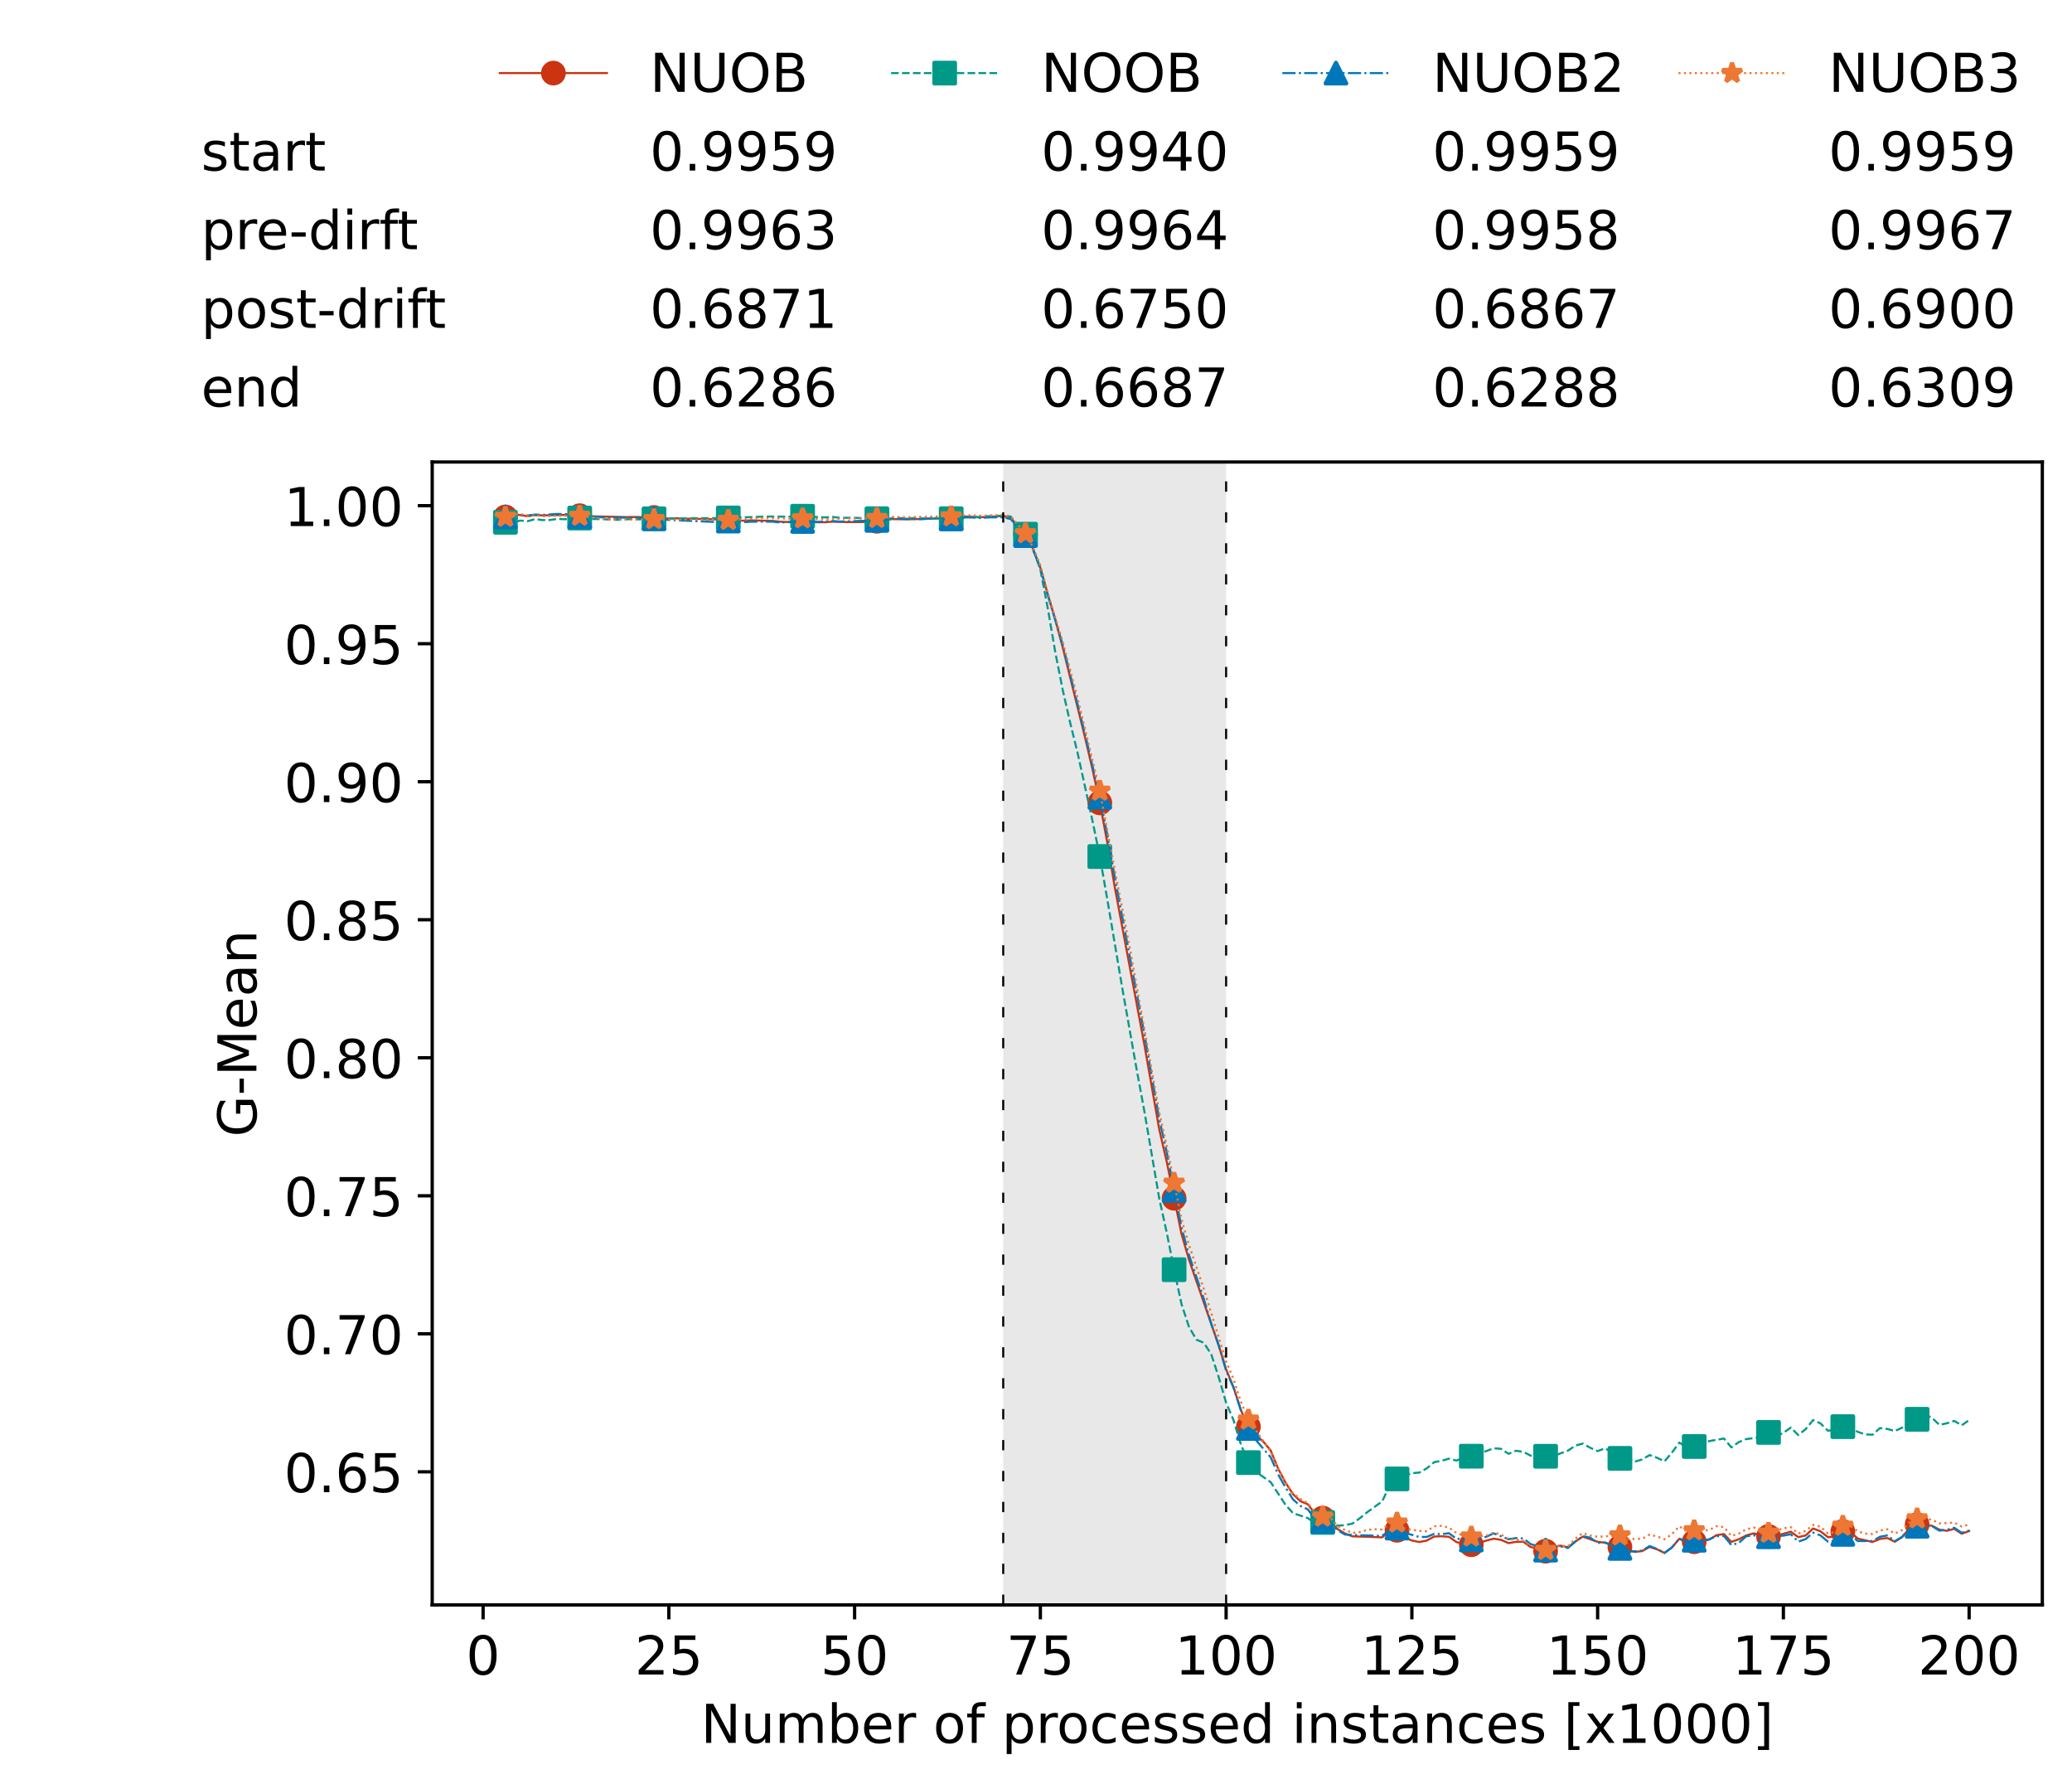 <?xml version="1.0" encoding="utf-8" standalone="no"?>
<!DOCTYPE svg PUBLIC "-//W3C//DTD SVG 1.1//EN"
  "http://www.w3.org/Graphics/SVG/1.1/DTD/svg11.dtd">
<!-- Created with matplotlib (https://matplotlib.org/) -->
<svg height="432.615pt" version="1.1" viewBox="0 0 502.65 432.615" width="502.65pt" xmlns="http://www.w3.org/2000/svg" xmlns:xlink="http://www.w3.org/1999/xlink">
 <defs>
  <style type="text/css">*{stroke-linecap:butt;stroke-linejoin:round;}</style>
 </defs>
 <g id="figure_1">
  <g id="patch_1">
   <path d="M 0 432.615 
L 502.65 432.615 
L 502.65 0 
L 0 0 
z
" style="fill:#ffffff;"/>
  </g>
  <g id="axes_1">
   <g id="patch_2">
    <path d="M 104.85 389.252 
L 495.45 389.252 
L 495.45 112.052 
L 104.85 112.052 
z
" style="fill:#ffffff;"/>
   </g>
   <g id="patch_3">
    <path clip-path="url(#p3e493b5e7c)" d="M 297.446 389.252 
L 297.446 112.052 
L 243.372 112.052 
L 243.372 389.252 
z
" style="fill:#d3d3d3;opacity:0.5;"/>
   </g>
   <g id="matplotlib.axis_1">
    <g id="xtick_1">
     <g id="line2d_1">
      <defs>
       <path d="M 0 0 
L 0 3.5 
" id="meb6be19b6b" style="stroke:#000000;stroke-width:0.8;"/>
      </defs>
      <g>
       <use style="stroke:#000000;stroke-width:0.8;" x="117.197" xlink:href="#meb6be19b6b" y="389.252"/>
      </g>
     </g>
     <g id="text_1">
      <!-- 0 -->
      <g transform="translate(113.061 406.13)scale(0.13 -0.13)">
       <defs>
        <path d="M 31.781 66.406 
Q 24.172 66.406 20.328 58.906 
Q 16.5 51.422 16.5 36.375 
Q 16.5 21.391 20.328 13.891 
Q 24.172 6.391 31.781 6.391 
Q 39.453 6.391 43.281 13.891 
Q 47.125 21.391 47.125 36.375 
Q 47.125 51.422 43.281 58.906 
Q 39.453 66.406 31.781 66.406 
z
M 31.781 74.219 
Q 44.047 74.219 50.516 64.516 
Q 56.984 54.828 56.984 36.375 
Q 56.984 17.969 50.516 8.266 
Q 44.047 -1.422 31.781 -1.422 
Q 19.531 -1.422 13.062 8.266 
Q 6.594 17.969 6.594 36.375 
Q 6.594 54.828 13.062 64.516 
Q 19.531 74.219 31.781 74.219 
z
" id="DejaVuSans-48"/>
       </defs>
       <use xlink:href="#DejaVuSans-48"/>
      </g>
     </g>
    </g>
    <g id="xtick_2">
     <g id="line2d_2">
      <g>
       <use style="stroke:#000000;stroke-width:0.8;" x="162.259" xlink:href="#meb6be19b6b" y="389.252"/>
      </g>
     </g>
     <g id="text_2">
      <!-- 25 -->
      <g transform="translate(153.988 406.13)scale(0.13 -0.13)">
       <defs>
        <path d="M 19.188 8.297 
L 53.609 8.297 
L 53.609 0 
L 7.328 0 
L 7.328 8.297 
Q 12.938 14.109 22.625 23.891 
Q 32.328 33.688 34.812 36.531 
Q 39.547 41.844 41.422 45.531 
Q 43.312 49.219 43.312 52.781 
Q 43.312 58.594 39.234 62.25 
Q 35.156 65.922 28.609 65.922 
Q 23.969 65.922 18.812 64.312 
Q 13.672 62.703 7.812 59.422 
L 7.812 69.391 
Q 13.766 71.781 18.938 73 
Q 24.125 74.219 28.422 74.219 
Q 39.75 74.219 46.484 68.547 
Q 53.219 62.891 53.219 53.422 
Q 53.219 48.922 51.531 44.891 
Q 49.859 40.875 45.406 35.406 
Q 44.188 33.984 37.641 27.219 
Q 31.109 20.453 19.188 8.297 
z
" id="DejaVuSans-50"/>
        <path d="M 10.797 72.906 
L 49.516 72.906 
L 49.516 64.594 
L 19.828 64.594 
L 19.828 46.734 
Q 21.969 47.469 24.109 47.828 
Q 26.266 48.188 28.422 48.188 
Q 40.625 48.188 47.75 41.5 
Q 54.891 34.812 54.891 23.391 
Q 54.891 11.625 47.562 5.094 
Q 40.234 -1.422 26.906 -1.422 
Q 22.312 -1.422 17.547 -0.641 
Q 12.797 0.141 7.719 1.703 
L 7.719 11.625 
Q 12.109 9.234 16.797 8.062 
Q 21.484 6.891 26.703 6.891 
Q 35.156 6.891 40.078 11.328 
Q 45.016 15.766 45.016 23.391 
Q 45.016 31 40.078 35.438 
Q 35.156 39.891 26.703 39.891 
Q 22.75 39.891 18.812 39.016 
Q 14.891 38.141 10.797 36.281 
z
" id="DejaVuSans-53"/>
       </defs>
       <use xlink:href="#DejaVuSans-50"/>
       <use x="63.623" xlink:href="#DejaVuSans-53"/>
      </g>
     </g>
    </g>
    <g id="xtick_3">
     <g id="line2d_3">
      <g>
       <use style="stroke:#000000;stroke-width:0.8;" x="207.322" xlink:href="#meb6be19b6b" y="389.252"/>
      </g>
     </g>
     <g id="text_3">
      <!-- 50 -->
      <g transform="translate(199.05 406.13)scale(0.13 -0.13)">
       <use xlink:href="#DejaVuSans-53"/>
       <use x="63.623" xlink:href="#DejaVuSans-48"/>
      </g>
     </g>
    </g>
    <g id="xtick_4">
     <g id="line2d_4">
      <g>
       <use style="stroke:#000000;stroke-width:0.8;" x="252.384" xlink:href="#meb6be19b6b" y="389.252"/>
      </g>
     </g>
     <g id="text_4">
      <!-- 75 -->
      <g transform="translate(244.113 406.13)scale(0.13 -0.13)">
       <defs>
        <path d="M 8.203 72.906 
L 55.078 72.906 
L 55.078 68.703 
L 28.609 0 
L 18.312 0 
L 43.219 64.594 
L 8.203 64.594 
z
" id="DejaVuSans-55"/>
       </defs>
       <use xlink:href="#DejaVuSans-55"/>
       <use x="63.623" xlink:href="#DejaVuSans-53"/>
      </g>
     </g>
    </g>
    <g id="xtick_5">
     <g id="line2d_5">
      <g>
       <use style="stroke:#000000;stroke-width:0.8;" x="297.446" xlink:href="#meb6be19b6b" y="389.252"/>
      </g>
     </g>
     <g id="text_5">
      <!-- 100 -->
      <g transform="translate(285.039 406.13)scale(0.13 -0.13)">
       <defs>
        <path d="M 12.406 8.297 
L 28.516 8.297 
L 28.516 63.922 
L 10.984 60.406 
L 10.984 69.391 
L 28.422 72.906 
L 38.281 72.906 
L 38.281 8.297 
L 54.391 8.297 
L 54.391 0 
L 12.406 0 
z
" id="DejaVuSans-49"/>
       </defs>
       <use xlink:href="#DejaVuSans-49"/>
       <use x="63.623" xlink:href="#DejaVuSans-48"/>
       <use x="127.246" xlink:href="#DejaVuSans-48"/>
      </g>
     </g>
    </g>
    <g id="xtick_6">
     <g id="line2d_6">
      <g>
       <use style="stroke:#000000;stroke-width:0.8;" x="342.509" xlink:href="#meb6be19b6b" y="389.252"/>
      </g>
     </g>
     <g id="text_6">
      <!-- 125 -->
      <g transform="translate(330.102 406.13)scale(0.13 -0.13)">
       <use xlink:href="#DejaVuSans-49"/>
       <use x="63.623" xlink:href="#DejaVuSans-50"/>
       <use x="127.246" xlink:href="#DejaVuSans-53"/>
      </g>
     </g>
    </g>
    <g id="xtick_7">
     <g id="line2d_7">
      <g>
       <use style="stroke:#000000;stroke-width:0.8;" x="387.571" xlink:href="#meb6be19b6b" y="389.252"/>
      </g>
     </g>
     <g id="text_7">
      <!-- 150 -->
      <g transform="translate(375.164 406.13)scale(0.13 -0.13)">
       <use xlink:href="#DejaVuSans-49"/>
       <use x="63.623" xlink:href="#DejaVuSans-53"/>
       <use x="127.246" xlink:href="#DejaVuSans-48"/>
      </g>
     </g>
    </g>
    <g id="xtick_8">
     <g id="line2d_8">
      <g>
       <use style="stroke:#000000;stroke-width:0.8;" x="432.633" xlink:href="#meb6be19b6b" y="389.252"/>
      </g>
     </g>
     <g id="text_8">
      <!-- 175 -->
      <g transform="translate(420.226 406.13)scale(0.13 -0.13)">
       <use xlink:href="#DejaVuSans-49"/>
       <use x="63.623" xlink:href="#DejaVuSans-55"/>
       <use x="127.246" xlink:href="#DejaVuSans-53"/>
      </g>
     </g>
    </g>
    <g id="xtick_9">
     <g id="line2d_9">
      <g>
       <use style="stroke:#000000;stroke-width:0.8;" x="477.695" xlink:href="#meb6be19b6b" y="389.252"/>
      </g>
     </g>
     <g id="text_9">
      <!-- 200 -->
      <g transform="translate(465.289 406.13)scale(0.13 -0.13)">
       <use xlink:href="#DejaVuSans-50"/>
       <use x="63.623" xlink:href="#DejaVuSans-48"/>
       <use x="127.246" xlink:href="#DejaVuSans-48"/>
      </g>
     </g>
    </g>
    <g id="text_10">
     <!-- Number of processed instances [x1000] -->
     <g transform="translate(170.025 422.711)scale(0.13 -0.13)">
      <defs>
       <path d="M 9.812 72.906 
L 23.094 72.906 
L 55.422 11.922 
L 55.422 72.906 
L 64.984 72.906 
L 64.984 0 
L 51.703 0 
L 19.391 60.984 
L 19.391 0 
L 9.812 0 
z
" id="DejaVuSans-78"/>
       <path d="M 8.5 21.578 
L 8.5 54.688 
L 17.484 54.688 
L 17.484 21.922 
Q 17.484 14.156 20.5 10.266 
Q 23.531 6.391 29.594 6.391 
Q 36.859 6.391 41.078 11.031 
Q 45.312 15.672 45.312 23.688 
L 45.312 54.688 
L 54.297 54.688 
L 54.297 0 
L 45.312 0 
L 45.312 8.406 
Q 42.047 3.422 37.719 1 
Q 33.406 -1.422 27.688 -1.422 
Q 18.266 -1.422 13.375 4.438 
Q 8.5 10.297 8.5 21.578 
z
M 31.109 56 
z
" id="DejaVuSans-117"/>
       <path d="M 52 44.188 
Q 55.375 50.25 60.062 53.125 
Q 64.75 56 71.094 56 
Q 79.641 56 84.281 50.016 
Q 88.922 44.047 88.922 33.016 
L 88.922 0 
L 79.891 0 
L 79.891 32.719 
Q 79.891 40.578 77.094 44.375 
Q 74.312 48.188 68.609 48.188 
Q 61.625 48.188 57.562 43.547 
Q 53.516 38.922 53.516 30.906 
L 53.516 0 
L 44.484 0 
L 44.484 32.719 
Q 44.484 40.625 41.703 44.406 
Q 38.922 48.188 33.109 48.188 
Q 26.219 48.188 22.156 43.531 
Q 18.109 38.875 18.109 30.906 
L 18.109 0 
L 9.078 0 
L 9.078 54.688 
L 18.109 54.688 
L 18.109 46.188 
Q 21.188 51.219 25.484 53.609 
Q 29.781 56 35.688 56 
Q 41.656 56 45.828 52.969 
Q 50 49.953 52 44.188 
z
" id="DejaVuSans-109"/>
       <path d="M 48.688 27.297 
Q 48.688 37.203 44.609 42.844 
Q 40.531 48.484 33.406 48.484 
Q 26.266 48.484 22.188 42.844 
Q 18.109 37.203 18.109 27.297 
Q 18.109 17.391 22.188 11.75 
Q 26.266 6.109 33.406 6.109 
Q 40.531 6.109 44.609 11.75 
Q 48.688 17.391 48.688 27.297 
z
M 18.109 46.391 
Q 20.953 51.266 25.266 53.625 
Q 29.594 56 35.594 56 
Q 45.562 56 51.781 48.094 
Q 58.016 40.188 58.016 27.297 
Q 58.016 14.406 51.781 6.484 
Q 45.562 -1.422 35.594 -1.422 
Q 29.594 -1.422 25.266 0.953 
Q 20.953 3.328 18.109 8.203 
L 18.109 0 
L 9.078 0 
L 9.078 75.984 
L 18.109 75.984 
z
" id="DejaVuSans-98"/>
       <path d="M 56.203 29.594 
L 56.203 25.203 
L 14.891 25.203 
Q 15.484 15.922 20.484 11.062 
Q 25.484 6.203 34.422 6.203 
Q 39.594 6.203 44.453 7.469 
Q 49.312 8.734 54.109 11.281 
L 54.109 2.781 
Q 49.266 0.734 44.188 -0.344 
Q 39.109 -1.422 33.891 -1.422 
Q 20.797 -1.422 13.156 6.188 
Q 5.516 13.812 5.516 26.812 
Q 5.516 40.234 12.766 48.109 
Q 20.016 56 32.328 56 
Q 43.359 56 49.781 48.891 
Q 56.203 41.797 56.203 29.594 
z
M 47.219 32.234 
Q 47.125 39.594 43.094 43.984 
Q 39.062 48.391 32.422 48.391 
Q 24.906 48.391 20.391 44.141 
Q 15.875 39.891 15.188 32.172 
z
" id="DejaVuSans-101"/>
       <path d="M 41.109 46.297 
Q 39.594 47.172 37.812 47.578 
Q 36.031 48 33.891 48 
Q 26.266 48 22.188 43.047 
Q 18.109 38.094 18.109 28.812 
L 18.109 0 
L 9.078 0 
L 9.078 54.688 
L 18.109 54.688 
L 18.109 46.188 
Q 20.953 51.172 25.484 53.578 
Q 30.031 56 36.531 56 
Q 37.453 56 38.578 55.875 
Q 39.703 55.766 41.062 55.516 
z
" id="DejaVuSans-114"/>
       <path id="DejaVuSans-32"/>
       <path d="M 30.609 48.391 
Q 23.391 48.391 19.188 42.75 
Q 14.984 37.109 14.984 27.297 
Q 14.984 17.484 19.156 11.844 
Q 23.344 6.203 30.609 6.203 
Q 37.797 6.203 41.984 11.859 
Q 46.188 17.531 46.188 27.297 
Q 46.188 37.016 41.984 42.703 
Q 37.797 48.391 30.609 48.391 
z
M 30.609 56 
Q 42.328 56 49.016 48.375 
Q 55.719 40.766 55.719 27.297 
Q 55.719 13.875 49.016 6.219 
Q 42.328 -1.422 30.609 -1.422 
Q 18.844 -1.422 12.172 6.219 
Q 5.516 13.875 5.516 27.297 
Q 5.516 40.766 12.172 48.375 
Q 18.844 56 30.609 56 
z
" id="DejaVuSans-111"/>
       <path d="M 37.109 75.984 
L 37.109 68.5 
L 28.516 68.5 
Q 23.688 68.5 21.797 66.547 
Q 19.922 64.594 19.922 59.516 
L 19.922 54.688 
L 34.719 54.688 
L 34.719 47.703 
L 19.922 47.703 
L 19.922 0 
L 10.891 0 
L 10.891 47.703 
L 2.297 47.703 
L 2.297 54.688 
L 10.891 54.688 
L 10.891 58.5 
Q 10.891 67.625 15.141 71.797 
Q 19.391 75.984 28.609 75.984 
z
" id="DejaVuSans-102"/>
       <path d="M 18.109 8.203 
L 18.109 -20.797 
L 9.078 -20.797 
L 9.078 54.688 
L 18.109 54.688 
L 18.109 46.391 
Q 20.953 51.266 25.266 53.625 
Q 29.594 56 35.594 56 
Q 45.562 56 51.781 48.094 
Q 58.016 40.188 58.016 27.297 
Q 58.016 14.406 51.781 6.484 
Q 45.562 -1.422 35.594 -1.422 
Q 29.594 -1.422 25.266 0.953 
Q 20.953 3.328 18.109 8.203 
z
M 48.688 27.297 
Q 48.688 37.203 44.609 42.844 
Q 40.531 48.484 33.406 48.484 
Q 26.266 48.484 22.188 42.844 
Q 18.109 37.203 18.109 27.297 
Q 18.109 17.391 22.188 11.75 
Q 26.266 6.109 33.406 6.109 
Q 40.531 6.109 44.609 11.75 
Q 48.688 17.391 48.688 27.297 
z
" id="DejaVuSans-112"/>
       <path d="M 48.781 52.594 
L 48.781 44.188 
Q 44.969 46.297 41.141 47.344 
Q 37.312 48.391 33.406 48.391 
Q 24.656 48.391 19.812 42.844 
Q 14.984 37.312 14.984 27.297 
Q 14.984 17.281 19.812 11.734 
Q 24.656 6.203 33.406 6.203 
Q 37.312 6.203 41.141 7.25 
Q 44.969 8.297 48.781 10.406 
L 48.781 2.094 
Q 45.016 0.344 40.984 -0.531 
Q 36.969 -1.422 32.422 -1.422 
Q 20.062 -1.422 12.781 6.344 
Q 5.516 14.109 5.516 27.297 
Q 5.516 40.672 12.859 48.328 
Q 20.219 56 33.016 56 
Q 37.156 56 41.109 55.141 
Q 45.062 54.297 48.781 52.594 
z
" id="DejaVuSans-99"/>
       <path d="M 44.281 53.078 
L 44.281 44.578 
Q 40.484 46.531 36.375 47.5 
Q 32.281 48.484 27.875 48.484 
Q 21.188 48.484 17.844 46.438 
Q 14.5 44.391 14.5 40.281 
Q 14.5 37.156 16.891 35.375 
Q 19.281 33.594 26.516 31.984 
L 29.594 31.297 
Q 39.156 29.25 43.188 25.516 
Q 47.219 21.781 47.219 15.094 
Q 47.219 7.469 41.188 3.016 
Q 35.156 -1.422 24.609 -1.422 
Q 20.219 -1.422 15.453 -0.562 
Q 10.688 0.297 5.422 2 
L 5.422 11.281 
Q 10.406 8.688 15.234 7.391 
Q 20.062 6.109 24.812 6.109 
Q 31.156 6.109 34.562 8.281 
Q 37.984 10.453 37.984 14.406 
Q 37.984 18.062 35.516 20.016 
Q 33.062 21.969 24.703 23.781 
L 21.578 24.516 
Q 13.234 26.266 9.516 29.906 
Q 5.812 33.547 5.812 39.891 
Q 5.812 47.609 11.281 51.797 
Q 16.75 56 26.812 56 
Q 31.781 56 36.172 55.266 
Q 40.578 54.547 44.281 53.078 
z
" id="DejaVuSans-115"/>
       <path d="M 45.406 46.391 
L 45.406 75.984 
L 54.391 75.984 
L 54.391 0 
L 45.406 0 
L 45.406 8.203 
Q 42.578 3.328 38.25 0.953 
Q 33.938 -1.422 27.875 -1.422 
Q 17.969 -1.422 11.734 6.484 
Q 5.516 14.406 5.516 27.297 
Q 5.516 40.188 11.734 48.094 
Q 17.969 56 27.875 56 
Q 33.938 56 38.25 53.625 
Q 42.578 51.266 45.406 46.391 
z
M 14.797 27.297 
Q 14.797 17.391 18.875 11.75 
Q 22.953 6.109 30.078 6.109 
Q 37.203 6.109 41.297 11.75 
Q 45.406 17.391 45.406 27.297 
Q 45.406 37.203 41.297 42.844 
Q 37.203 48.484 30.078 48.484 
Q 22.953 48.484 18.875 42.844 
Q 14.797 37.203 14.797 27.297 
z
" id="DejaVuSans-100"/>
       <path d="M 9.422 54.688 
L 18.406 54.688 
L 18.406 0 
L 9.422 0 
z
M 9.422 75.984 
L 18.406 75.984 
L 18.406 64.594 
L 9.422 64.594 
z
" id="DejaVuSans-105"/>
       <path d="M 54.891 33.016 
L 54.891 0 
L 45.906 0 
L 45.906 32.719 
Q 45.906 40.484 42.875 44.328 
Q 39.844 48.188 33.797 48.188 
Q 26.516 48.188 22.312 43.547 
Q 18.109 38.922 18.109 30.906 
L 18.109 0 
L 9.078 0 
L 9.078 54.688 
L 18.109 54.688 
L 18.109 46.188 
Q 21.344 51.125 25.703 53.562 
Q 30.078 56 35.797 56 
Q 45.219 56 50.047 50.172 
Q 54.891 44.344 54.891 33.016 
z
" id="DejaVuSans-110"/>
       <path d="M 18.312 70.219 
L 18.312 54.688 
L 36.812 54.688 
L 36.812 47.703 
L 18.312 47.703 
L 18.312 18.016 
Q 18.312 11.328 20.141 9.422 
Q 21.969 7.516 27.594 7.516 
L 36.812 7.516 
L 36.812 0 
L 27.594 0 
Q 17.188 0 13.234 3.875 
Q 9.281 7.766 9.281 18.016 
L 9.281 47.703 
L 2.688 47.703 
L 2.688 54.688 
L 9.281 54.688 
L 9.281 70.219 
z
" id="DejaVuSans-116"/>
       <path d="M 34.281 27.484 
Q 23.391 27.484 19.188 25 
Q 14.984 22.516 14.984 16.5 
Q 14.984 11.719 18.141 8.906 
Q 21.297 6.109 26.703 6.109 
Q 34.188 6.109 38.703 11.406 
Q 43.219 16.703 43.219 25.484 
L 43.219 27.484 
z
M 52.203 31.203 
L 52.203 0 
L 43.219 0 
L 43.219 8.297 
Q 40.141 3.328 35.547 0.953 
Q 30.953 -1.422 24.312 -1.422 
Q 15.922 -1.422 10.953 3.297 
Q 6 8.016 6 15.922 
Q 6 25.141 12.172 29.828 
Q 18.359 34.516 30.609 34.516 
L 43.219 34.516 
L 43.219 35.406 
Q 43.219 41.609 39.141 45 
Q 35.062 48.391 27.688 48.391 
Q 23 48.391 18.547 47.266 
Q 14.109 46.141 10.016 43.891 
L 10.016 52.203 
Q 14.938 54.109 19.578 55.047 
Q 24.219 56 28.609 56 
Q 40.484 56 46.344 49.844 
Q 52.203 43.703 52.203 31.203 
z
" id="DejaVuSans-97"/>
       <path d="M 8.594 75.984 
L 29.297 75.984 
L 29.297 69 
L 17.578 69 
L 17.578 -6.203 
L 29.297 -6.203 
L 29.297 -13.188 
L 8.594 -13.188 
z
" id="DejaVuSans-91"/>
       <path d="M 54.891 54.688 
L 35.109 28.078 
L 55.906 0 
L 45.312 0 
L 29.391 21.484 
L 13.484 0 
L 2.875 0 
L 24.125 28.609 
L 4.688 54.688 
L 15.281 54.688 
L 29.781 35.203 
L 44.281 54.688 
z
" id="DejaVuSans-120"/>
       <path d="M 30.422 75.984 
L 30.422 -13.188 
L 9.719 -13.188 
L 9.719 -6.203 
L 21.391 -6.203 
L 21.391 69 
L 9.719 69 
L 9.719 75.984 
z
" id="DejaVuSans-93"/>
      </defs>
      <use xlink:href="#DejaVuSans-78"/>
      <use x="74.805" xlink:href="#DejaVuSans-117"/>
      <use x="138.184" xlink:href="#DejaVuSans-109"/>
      <use x="235.596" xlink:href="#DejaVuSans-98"/>
      <use x="299.072" xlink:href="#DejaVuSans-101"/>
      <use x="360.596" xlink:href="#DejaVuSans-114"/>
      <use x="401.709" xlink:href="#DejaVuSans-32"/>
      <use x="433.496" xlink:href="#DejaVuSans-111"/>
      <use x="494.678" xlink:href="#DejaVuSans-102"/>
      <use x="529.883" xlink:href="#DejaVuSans-32"/>
      <use x="561.67" xlink:href="#DejaVuSans-112"/>
      <use x="625.146" xlink:href="#DejaVuSans-114"/>
      <use x="664.01" xlink:href="#DejaVuSans-111"/>
      <use x="725.191" xlink:href="#DejaVuSans-99"/>
      <use x="780.172" xlink:href="#DejaVuSans-101"/>
      <use x="841.695" xlink:href="#DejaVuSans-115"/>
      <use x="893.795" xlink:href="#DejaVuSans-115"/>
      <use x="945.895" xlink:href="#DejaVuSans-101"/>
      <use x="1007.418" xlink:href="#DejaVuSans-100"/>
      <use x="1070.895" xlink:href="#DejaVuSans-32"/>
      <use x="1102.682" xlink:href="#DejaVuSans-105"/>
      <use x="1130.465" xlink:href="#DejaVuSans-110"/>
      <use x="1193.844" xlink:href="#DejaVuSans-115"/>
      <use x="1245.943" xlink:href="#DejaVuSans-116"/>
      <use x="1285.152" xlink:href="#DejaVuSans-97"/>
      <use x="1346.432" xlink:href="#DejaVuSans-110"/>
      <use x="1409.811" xlink:href="#DejaVuSans-99"/>
      <use x="1464.791" xlink:href="#DejaVuSans-101"/>
      <use x="1526.314" xlink:href="#DejaVuSans-115"/>
      <use x="1578.414" xlink:href="#DejaVuSans-32"/>
      <use x="1610.201" xlink:href="#DejaVuSans-91"/>
      <use x="1649.215" xlink:href="#DejaVuSans-120"/>
      <use x="1708.395" xlink:href="#DejaVuSans-49"/>
      <use x="1772.018" xlink:href="#DejaVuSans-48"/>
      <use x="1835.641" xlink:href="#DejaVuSans-48"/>
      <use x="1899.264" xlink:href="#DejaVuSans-48"/>
      <use x="1962.887" xlink:href="#DejaVuSans-93"/>
     </g>
    </g>
   </g>
   <g id="matplotlib.axis_2">
    <g id="ytick_1">
     <g id="line2d_10">
      <defs>
       <path d="M 0 0 
L -3.5 0 
" id="md02d19ec05" style="stroke:#000000;stroke-width:0.8;"/>
      </defs>
      <g>
       <use style="stroke:#000000;stroke-width:0.8;" x="104.85" xlink:href="#md02d19ec05" y="356.969"/>
      </g>
     </g>
     <g id="text_11">
      <!-- 0.65 -->
      <g transform="translate(68.905 361.908)scale(0.13 -0.13)">
       <defs>
        <path d="M 10.688 12.406 
L 21 12.406 
L 21 0 
L 10.688 0 
z
" id="DejaVuSans-46"/>
        <path d="M 33.016 40.375 
Q 26.375 40.375 22.484 35.828 
Q 18.609 31.297 18.609 23.391 
Q 18.609 15.531 22.484 10.953 
Q 26.375 6.391 33.016 6.391 
Q 39.656 6.391 43.531 10.953 
Q 47.406 15.531 47.406 23.391 
Q 47.406 31.297 43.531 35.828 
Q 39.656 40.375 33.016 40.375 
z
M 52.594 71.297 
L 52.594 62.312 
Q 48.875 64.062 45.094 64.984 
Q 41.312 65.922 37.594 65.922 
Q 27.828 65.922 22.672 59.328 
Q 17.531 52.734 16.797 39.406 
Q 19.672 43.656 24.016 45.922 
Q 28.375 48.188 33.594 48.188 
Q 44.578 48.188 50.953 41.516 
Q 57.328 34.859 57.328 23.391 
Q 57.328 12.156 50.688 5.359 
Q 44.047 -1.422 33.016 -1.422 
Q 20.359 -1.422 13.672 8.266 
Q 6.984 17.969 6.984 36.375 
Q 6.984 53.656 15.188 63.938 
Q 23.391 74.219 37.203 74.219 
Q 40.922 74.219 44.703 73.484 
Q 48.484 72.75 52.594 71.297 
z
" id="DejaVuSans-54"/>
       </defs>
       <use xlink:href="#DejaVuSans-48"/>
       <use x="63.623" xlink:href="#DejaVuSans-46"/>
       <use x="95.41" xlink:href="#DejaVuSans-54"/>
       <use x="159.033" xlink:href="#DejaVuSans-53"/>
      </g>
     </g>
    </g>
    <g id="ytick_2">
     <g id="line2d_11">
      <g>
       <use style="stroke:#000000;stroke-width:0.8;" x="104.85" xlink:href="#md02d19ec05" y="323.495"/>
      </g>
     </g>
     <g id="text_12">
      <!-- 0.70 -->
      <g transform="translate(68.905 328.434)scale(0.13 -0.13)">
       <use xlink:href="#DejaVuSans-48"/>
       <use x="63.623" xlink:href="#DejaVuSans-46"/>
       <use x="95.41" xlink:href="#DejaVuSans-55"/>
       <use x="159.033" xlink:href="#DejaVuSans-48"/>
      </g>
     </g>
    </g>
    <g id="ytick_3">
     <g id="line2d_12">
      <g>
       <use style="stroke:#000000;stroke-width:0.8;" x="104.85" xlink:href="#md02d19ec05" y="290.02"/>
      </g>
     </g>
     <g id="text_13">
      <!-- 0.75 -->
      <g transform="translate(68.905 294.959)scale(0.13 -0.13)">
       <use xlink:href="#DejaVuSans-48"/>
       <use x="63.623" xlink:href="#DejaVuSans-46"/>
       <use x="95.41" xlink:href="#DejaVuSans-55"/>
       <use x="159.033" xlink:href="#DejaVuSans-53"/>
      </g>
     </g>
    </g>
    <g id="ytick_4">
     <g id="line2d_13">
      <g>
       <use style="stroke:#000000;stroke-width:0.8;" x="104.85" xlink:href="#md02d19ec05" y="256.546"/>
      </g>
     </g>
     <g id="text_14">
      <!-- 0.80 -->
      <g transform="translate(68.905 261.485)scale(0.13 -0.13)">
       <defs>
        <path d="M 31.781 34.625 
Q 24.75 34.625 20.719 30.859 
Q 16.703 27.094 16.703 20.516 
Q 16.703 13.922 20.719 10.156 
Q 24.75 6.391 31.781 6.391 
Q 38.812 6.391 42.859 10.172 
Q 46.922 13.969 46.922 20.516 
Q 46.922 27.094 42.891 30.859 
Q 38.875 34.625 31.781 34.625 
z
M 21.922 38.812 
Q 15.578 40.375 12.031 44.719 
Q 8.5 49.078 8.5 55.328 
Q 8.5 64.062 14.719 69.141 
Q 20.953 74.219 31.781 74.219 
Q 42.672 74.219 48.875 69.141 
Q 55.078 64.062 55.078 55.328 
Q 55.078 49.078 51.531 44.719 
Q 48 40.375 41.703 38.812 
Q 48.828 37.156 52.797 32.312 
Q 56.781 27.484 56.781 20.516 
Q 56.781 9.906 50.312 4.234 
Q 43.844 -1.422 31.781 -1.422 
Q 19.734 -1.422 13.25 4.234 
Q 6.781 9.906 6.781 20.516 
Q 6.781 27.484 10.781 32.312 
Q 14.797 37.156 21.922 38.812 
z
M 18.312 54.391 
Q 18.312 48.734 21.844 45.562 
Q 25.391 42.391 31.781 42.391 
Q 38.141 42.391 41.719 45.562 
Q 45.312 48.734 45.312 54.391 
Q 45.312 60.062 41.719 63.234 
Q 38.141 66.406 31.781 66.406 
Q 25.391 66.406 21.844 63.234 
Q 18.312 60.062 18.312 54.391 
z
" id="DejaVuSans-56"/>
       </defs>
       <use xlink:href="#DejaVuSans-48"/>
       <use x="63.623" xlink:href="#DejaVuSans-46"/>
       <use x="95.41" xlink:href="#DejaVuSans-56"/>
       <use x="159.033" xlink:href="#DejaVuSans-48"/>
      </g>
     </g>
    </g>
    <g id="ytick_5">
     <g id="line2d_14">
      <g>
       <use style="stroke:#000000;stroke-width:0.8;" x="104.85" xlink:href="#md02d19ec05" y="223.071"/>
      </g>
     </g>
     <g id="text_15">
      <!-- 0.85 -->
      <g transform="translate(68.905 228.01)scale(0.13 -0.13)">
       <use xlink:href="#DejaVuSans-48"/>
       <use x="63.623" xlink:href="#DejaVuSans-46"/>
       <use x="95.41" xlink:href="#DejaVuSans-56"/>
       <use x="159.033" xlink:href="#DejaVuSans-53"/>
      </g>
     </g>
    </g>
    <g id="ytick_6">
     <g id="line2d_15">
      <g>
       <use style="stroke:#000000;stroke-width:0.8;" x="104.85" xlink:href="#md02d19ec05" y="189.597"/>
      </g>
     </g>
     <g id="text_16">
      <!-- 0.90 -->
      <g transform="translate(68.905 194.536)scale(0.13 -0.13)">
       <defs>
        <path d="M 10.984 1.516 
L 10.984 10.5 
Q 14.703 8.734 18.5 7.812 
Q 22.312 6.891 25.984 6.891 
Q 35.75 6.891 40.891 13.453 
Q 46.047 20.016 46.781 33.406 
Q 43.953 29.203 39.594 26.953 
Q 35.25 24.703 29.984 24.703 
Q 19.047 24.703 12.672 31.312 
Q 6.297 37.938 6.297 49.422 
Q 6.297 60.641 12.938 67.422 
Q 19.578 74.219 30.609 74.219 
Q 43.266 74.219 49.922 64.516 
Q 56.594 54.828 56.594 36.375 
Q 56.594 19.141 48.406 8.859 
Q 40.234 -1.422 26.422 -1.422 
Q 22.703 -1.422 18.891 -0.688 
Q 15.094 0.047 10.984 1.516 
z
M 30.609 32.422 
Q 37.25 32.422 41.125 36.953 
Q 45.016 41.5 45.016 49.422 
Q 45.016 57.281 41.125 61.844 
Q 37.25 66.406 30.609 66.406 
Q 23.969 66.406 20.094 61.844 
Q 16.219 57.281 16.219 49.422 
Q 16.219 41.5 20.094 36.953 
Q 23.969 32.422 30.609 32.422 
z
" id="DejaVuSans-57"/>
       </defs>
       <use xlink:href="#DejaVuSans-48"/>
       <use x="63.623" xlink:href="#DejaVuSans-46"/>
       <use x="95.41" xlink:href="#DejaVuSans-57"/>
       <use x="159.033" xlink:href="#DejaVuSans-48"/>
      </g>
     </g>
    </g>
    <g id="ytick_7">
     <g id="line2d_16">
      <g>
       <use style="stroke:#000000;stroke-width:0.8;" x="104.85" xlink:href="#md02d19ec05" y="156.123"/>
      </g>
     </g>
     <g id="text_17">
      <!-- 0.95 -->
      <g transform="translate(68.905 161.061)scale(0.13 -0.13)">
       <use xlink:href="#DejaVuSans-48"/>
       <use x="63.623" xlink:href="#DejaVuSans-46"/>
       <use x="95.41" xlink:href="#DejaVuSans-57"/>
       <use x="159.033" xlink:href="#DejaVuSans-53"/>
      </g>
     </g>
    </g>
    <g id="ytick_8">
     <g id="line2d_17">
      <g>
       <use style="stroke:#000000;stroke-width:0.8;" x="104.85" xlink:href="#md02d19ec05" y="122.648"/>
      </g>
     </g>
     <g id="text_18">
      <!-- 1.00 -->
      <g transform="translate(68.905 127.587)scale(0.13 -0.13)">
       <use xlink:href="#DejaVuSans-49"/>
       <use x="63.623" xlink:href="#DejaVuSans-46"/>
       <use x="95.41" xlink:href="#DejaVuSans-48"/>
       <use x="159.033" xlink:href="#DejaVuSans-48"/>
      </g>
     </g>
    </g>
    <g id="text_19">
     <!-- G-Mean -->
     <g transform="translate(62.201 275.744)rotate(-90)scale(0.13 -0.13)">
      <defs>
       <path d="M 59.516 10.406 
L 59.516 29.984 
L 43.406 29.984 
L 43.406 38.094 
L 69.281 38.094 
L 69.281 6.781 
Q 63.578 2.734 56.688 0.656 
Q 49.812 -1.422 42 -1.422 
Q 24.906 -1.422 15.25 8.562 
Q 5.609 18.562 5.609 36.375 
Q 5.609 54.25 15.25 64.234 
Q 24.906 74.219 42 74.219 
Q 49.125 74.219 55.547 72.453 
Q 61.969 70.703 67.391 67.281 
L 67.391 56.781 
Q 61.922 61.422 55.766 63.766 
Q 49.609 66.109 42.828 66.109 
Q 29.438 66.109 22.719 58.641 
Q 16.016 51.172 16.016 36.375 
Q 16.016 21.625 22.719 14.156 
Q 29.438 6.688 42.828 6.688 
Q 48.047 6.688 52.141 7.594 
Q 56.25 8.5 59.516 10.406 
z
" id="DejaVuSans-71"/>
       <path d="M 4.891 31.391 
L 31.203 31.391 
L 31.203 23.391 
L 4.891 23.391 
z
" id="DejaVuSans-45"/>
       <path d="M 9.812 72.906 
L 24.516 72.906 
L 43.109 23.297 
L 61.812 72.906 
L 76.516 72.906 
L 76.516 0 
L 66.891 0 
L 66.891 64.016 
L 48.094 14.016 
L 38.188 14.016 
L 19.391 64.016 
L 19.391 0 
L 9.812 0 
z
" id="DejaVuSans-77"/>
      </defs>
      <use xlink:href="#DejaVuSans-71"/>
      <use x="77.49" xlink:href="#DejaVuSans-45"/>
      <use x="113.574" xlink:href="#DejaVuSans-77"/>
      <use x="199.854" xlink:href="#DejaVuSans-101"/>
      <use x="261.377" xlink:href="#DejaVuSans-97"/>
      <use x="322.656" xlink:href="#DejaVuSans-110"/>
     </g>
    </g>
   </g>
   <g id="line2d_18"/>
   <g id="line2d_19"/>
   <g id="line2d_20"/>
   <g id="line2d_21"/>
   <g id="line2d_22"/>
   <g id="line2d_23">
    <path clip-path="url(#p3e493b5e7c)" d="M 122.605 125.381 
L 124.407 124.684 
L 128.012 125.188 
L 129.815 124.938 
L 131.617 125.003 
L 138.827 124.856 
L 142.432 125.206 
L 151.444 125.399 
L 155.049 125.393 
L 162.259 125.761 
L 164.062 125.692 
L 165.864 125.864 
L 167.667 125.797 
L 176.679 126.039 
L 178.482 126.046 
L 180.284 126.302 
L 182.087 126.202 
L 187.494 126.334 
L 189.297 126.534 
L 191.099 126.604 
L 192.902 126.469 
L 194.704 126.471 
L 198.309 126.662 
L 200.112 126.662 
L 201.914 126.526 
L 205.519 126.624 
L 209.124 126.62 
L 212.729 126.419 
L 214.532 126.283 
L 216.334 125.897 
L 219.939 125.958 
L 228.952 125.703 
L 230.754 125.743 
L 234.359 125.277 
L 237.964 125.447 
L 243.372 125.15 
L 245.174 125.579 
L 248.779 129.633 
L 250.581 133.09 
L 252.384 137.719 
L 254.186 144.193 
L 255.989 150.229 
L 257.791 156.952 
L 263.199 178.753 
L 265.001 186.43 
L 266.804 194.724 
L 268.606 204.258 
L 270.409 215.036 
L 277.619 253.395 
L 281.224 273.912 
L 283.026 281.712 
L 286.631 299.295 
L 288.434 305.492 
L 295.644 326.302 
L 297.446 332.11 
L 299.249 336.496 
L 301.051 342.042 
L 302.854 346.035 
L 304.656 348.099 
L 306.459 349.641 
L 308.261 351.778 
L 310.064 356.2 
L 311.866 359.589 
L 313.669 362.393 
L 315.471 364.099 
L 317.274 364.838 
L 319.076 367.25 
L 320.879 368.193 
L 322.681 368.89 
L 324.484 370.865 
L 326.286 371.926 
L 328.089 372.612 
L 333.496 372.785 
L 335.299 372.867 
L 337.101 371.376 
L 338.904 371.141 
L 340.706 372.929 
L 342.509 373.613 
L 344.311 373.995 
L 346.114 373.635 
L 347.916 372.665 
L 349.719 372.599 
L 351.521 372.728 
L 353.324 374.004 
L 355.126 374.468 
L 356.928 374.643 
L 358.731 374.292 
L 360.533 373.646 
L 362.336 373.189 
L 364.138 373.46 
L 365.941 374.259 
L 367.743 373.956 
L 369.546 373.926 
L 371.348 375.225 
L 373.151 375.519 
L 374.953 376.22 
L 376.756 375.306 
L 378.558 374.869 
L 380.361 375.273 
L 382.163 373.879 
L 383.966 372.686 
L 387.571 373.94 
L 389.373 374.167 
L 396.583 376.396 
L 398.386 376.184 
L 400.188 375.183 
L 401.991 375.767 
L 403.793 376.632 
L 405.596 375.328 
L 407.398 373.19 
L 409.201 374.185 
L 414.608 373.409 
L 416.411 372.334 
L 418.213 372.055 
L 420.016 373.96 
L 421.818 373.323 
L 423.621 372.394 
L 425.423 371.895 
L 427.226 372.369 
L 429.028 372.648 
L 430.831 372.496 
L 434.436 371.485 
L 436.238 372.802 
L 438.041 372.402 
L 439.843 370.712 
L 441.646 371.397 
L 443.448 372.824 
L 445.251 372.693 
L 447.053 371.436 
L 448.856 371.494 
L 450.658 373.142 
L 454.263 373.983 
L 456.066 373.244 
L 457.868 373.025 
L 459.671 373.924 
L 461.473 372.787 
L 463.276 370.562 
L 465.078 369.763 
L 468.683 370.041 
L 470.485 370.985 
L 472.288 371.274 
L 474.09 370.796 
L 475.893 371.982 
L 477.695 371.329 
L 477.695 371.329 
" style="fill:none;stroke:#cc3311;stroke-linecap:square;stroke-width:0.5;"/>
    <defs>
     <path d="M 0 2.5 
C 0.663 2.5 1.299 2.237 1.768 1.768 
C 2.237 1.299 2.5 0.663 2.5 0 
C 2.5 -0.663 2.237 -1.299 1.768 -1.768 
C 1.299 -2.237 0.663 -2.5 0 -2.5 
C -0.663 -2.5 -1.299 -2.237 -1.768 -1.768 
C -2.237 -1.299 -2.5 -0.663 -2.5 0 
C -2.5 0.663 -2.237 1.299 -1.768 1.768 
C -1.299 2.237 -0.663 2.5 0 2.5 
z
" id="m245dfcff4f" style="stroke:#cc3311;"/>
    </defs>
    <g clip-path="url(#p3e493b5e7c)">
     <use style="fill:#cc3311;stroke:#cc3311;" x="122.605" xlink:href="#m245dfcff4f" y="125.381"/>
     <use style="fill:#cc3311;stroke:#cc3311;" x="140.629" xlink:href="#m245dfcff4f" y="125.08"/>
     <use style="fill:#cc3311;stroke:#cc3311;" x="158.654" xlink:href="#m245dfcff4f" y="125.519"/>
     <use style="fill:#cc3311;stroke:#cc3311;" x="176.679" xlink:href="#m245dfcff4f" y="126.039"/>
     <use style="fill:#cc3311;stroke:#cc3311;" x="194.704" xlink:href="#m245dfcff4f" y="126.471"/>
     <use style="fill:#cc3311;stroke:#cc3311;" x="212.729" xlink:href="#m245dfcff4f" y="126.419"/>
     <use style="fill:#cc3311;stroke:#cc3311;" x="230.754" xlink:href="#m245dfcff4f" y="125.743"/>
     <use style="fill:#cc3311;stroke:#cc3311;" x="248.779" xlink:href="#m245dfcff4f" y="129.633"/>
     <use style="fill:#cc3311;stroke:#cc3311;" x="266.804" xlink:href="#m245dfcff4f" y="194.724"/>
     <use style="fill:#cc3311;stroke:#cc3311;" x="284.829" xlink:href="#m245dfcff4f" y="290.613"/>
     <use style="fill:#cc3311;stroke:#cc3311;" x="302.854" xlink:href="#m245dfcff4f" y="346.035"/>
     <use style="fill:#cc3311;stroke:#cc3311;" x="320.879" xlink:href="#m245dfcff4f" y="368.193"/>
     <use style="fill:#cc3311;stroke:#cc3311;" x="338.904" xlink:href="#m245dfcff4f" y="371.141"/>
     <use style="fill:#cc3311;stroke:#cc3311;" x="356.928" xlink:href="#m245dfcff4f" y="374.643"/>
     <use style="fill:#cc3311;stroke:#cc3311;" x="374.953" xlink:href="#m245dfcff4f" y="376.22"/>
     <use style="fill:#cc3311;stroke:#cc3311;" x="392.978" xlink:href="#m245dfcff4f" y="375.22"/>
     <use style="fill:#cc3311;stroke:#cc3311;" x="411.003" xlink:href="#m245dfcff4f" y="373.924"/>
     <use style="fill:#cc3311;stroke:#cc3311;" x="429.028" xlink:href="#m245dfcff4f" y="372.648"/>
     <use style="fill:#cc3311;stroke:#cc3311;" x="447.053" xlink:href="#m245dfcff4f" y="371.436"/>
     <use style="fill:#cc3311;stroke:#cc3311;" x="465.078" xlink:href="#m245dfcff4f" y="369.763"/>
    </g>
   </g>
   <g id="line2d_24"/>
   <g id="line2d_25"/>
   <g id="line2d_26"/>
   <g id="line2d_27"/>
   <g id="line2d_28">
    <path clip-path="url(#p3e493b5e7c)" d="M 122.605 126.666 
L 124.407 126.734 
L 126.21 126.265 
L 128.012 126.403 
L 129.815 125.91 
L 131.617 126.139 
L 133.419 126.117 
L 135.222 125.842 
L 137.024 125.936 
L 140.629 125.641 
L 142.432 125.846 
L 146.037 125.914 
L 149.642 126.086 
L 153.247 125.89 
L 155.049 125.965 
L 160.457 125.761 
L 174.877 125.658 
L 182.087 125.414 
L 185.692 125.281 
L 196.507 125.308 
L 200.112 125.48 
L 201.914 125.377 
L 203.717 125.575 
L 207.322 125.576 
L 210.927 125.743 
L 214.532 125.816 
L 218.137 125.655 
L 219.939 125.727 
L 221.742 125.661 
L 225.347 125.801 
L 227.149 125.702 
L 230.754 125.804 
L 234.359 125.492 
L 237.964 125.422 
L 239.767 125.191 
L 243.372 125.057 
L 245.174 125.273 
L 246.976 127.322 
L 248.779 129.56 
L 250.581 133.016 
L 252.384 138.156 
L 254.186 147.558 
L 255.989 158.105 
L 257.791 167.258 
L 259.594 175.215 
L 261.396 182.528 
L 265.001 198.959 
L 266.804 207.733 
L 268.606 218.027 
L 272.211 239.413 
L 275.816 259.805 
L 277.619 269.545 
L 281.224 290.67 
L 283.026 298.885 
L 284.829 307.947 
L 286.631 316.298 
L 288.434 321.812 
L 290.236 324.91 
L 292.039 325.673 
L 293.841 328.471 
L 295.644 333.989 
L 297.446 340.221 
L 299.249 344.441 
L 301.051 350.386 
L 302.854 354.732 
L 304.656 356.954 
L 308.261 359.478 
L 311.866 364.987 
L 313.669 366.984 
L 317.274 368.197 
L 319.076 369.517 
L 320.879 369.239 
L 322.681 369.278 
L 324.484 370.011 
L 326.286 369.915 
L 328.089 369.525 
L 329.891 368.218 
L 331.694 366.749 
L 335.299 364.137 
L 337.101 360.341 
L 338.904 358.684 
L 340.706 357.887 
L 342.509 357.288 
L 344.311 357.149 
L 346.114 356.133 
L 347.916 354.628 
L 349.719 354.279 
L 351.521 353.78 
L 353.324 354.246 
L 355.126 353.502 
L 356.928 353.181 
L 358.731 352.656 
L 362.336 351.242 
L 364.138 351.385 
L 365.941 352.597 
L 367.743 351.855 
L 369.546 352.123 
L 371.348 353.052 
L 373.151 353.31 
L 376.756 353.152 
L 380.361 351.832 
L 382.163 350.607 
L 383.966 350.126 
L 385.768 351.133 
L 387.571 351.938 
L 389.373 351.264 
L 391.176 352.327 
L 392.978 353.706 
L 394.781 353.542 
L 396.583 354.513 
L 398.386 353.956 
L 400.188 352.907 
L 401.991 353.564 
L 403.793 354.435 
L 405.596 352.304 
L 407.398 349.886 
L 409.201 351.008 
L 411.003 350.822 
L 412.806 349.753 
L 414.608 349.523 
L 418.213 348.889 
L 420.016 351.051 
L 421.818 349.758 
L 423.621 349.026 
L 427.226 348.558 
L 429.028 347.413 
L 430.831 348.384 
L 432.633 347.52 
L 434.436 346.241 
L 436.238 348.044 
L 438.041 346.617 
L 439.843 344.409 
L 441.646 345.235 
L 443.448 347.003 
L 445.251 346.741 
L 447.053 346.013 
L 448.856 346.121 
L 450.658 347.272 
L 452.461 347.893 
L 454.263 347.963 
L 456.066 346.365 
L 457.868 346.576 
L 459.671 347.08 
L 461.473 346.251 
L 463.276 344.616 
L 465.078 344.225 
L 466.881 342.937 
L 468.683 343.876 
L 470.485 345.578 
L 472.288 345.194 
L 474.09 344.62 
L 475.893 345.69 
L 477.695 344.418 
L 477.695 344.418 
" style="fill:none;stroke:#009988;stroke-dasharray:1.85,0.8;stroke-dashoffset:0;stroke-width:0.5;"/>
    <defs>
     <path d="M -2.5 2.5 
L 2.5 2.5 
L 2.5 -2.5 
L -2.5 -2.5 
z
" id="mf1a0a85f66" style="stroke:#009988;stroke-linejoin:miter;"/>
    </defs>
    <g clip-path="url(#p3e493b5e7c)">
     <use style="fill:#009988;stroke:#009988;stroke-linejoin:miter;" x="122.605" xlink:href="#mf1a0a85f66" y="126.666"/>
     <use style="fill:#009988;stroke:#009988;stroke-linejoin:miter;" x="140.629" xlink:href="#mf1a0a85f66" y="125.641"/>
     <use style="fill:#009988;stroke:#009988;stroke-linejoin:miter;" x="158.654" xlink:href="#mf1a0a85f66" y="125.834"/>
     <use style="fill:#009988;stroke:#009988;stroke-linejoin:miter;" x="176.679" xlink:href="#mf1a0a85f66" y="125.623"/>
     <use style="fill:#009988;stroke:#009988;stroke-linejoin:miter;" x="194.704" xlink:href="#mf1a0a85f66" y="125.208"/>
     <use style="fill:#009988;stroke:#009988;stroke-linejoin:miter;" x="212.729" xlink:href="#mf1a0a85f66" y="125.812"/>
     <use style="fill:#009988;stroke:#009988;stroke-linejoin:miter;" x="230.754" xlink:href="#mf1a0a85f66" y="125.804"/>
     <use style="fill:#009988;stroke:#009988;stroke-linejoin:miter;" x="248.779" xlink:href="#mf1a0a85f66" y="129.56"/>
     <use style="fill:#009988;stroke:#009988;stroke-linejoin:miter;" x="266.804" xlink:href="#mf1a0a85f66" y="207.733"/>
     <use style="fill:#009988;stroke:#009988;stroke-linejoin:miter;" x="284.829" xlink:href="#mf1a0a85f66" y="307.947"/>
     <use style="fill:#009988;stroke:#009988;stroke-linejoin:miter;" x="302.854" xlink:href="#mf1a0a85f66" y="354.732"/>
     <use style="fill:#009988;stroke:#009988;stroke-linejoin:miter;" x="320.879" xlink:href="#mf1a0a85f66" y="369.239"/>
     <use style="fill:#009988;stroke:#009988;stroke-linejoin:miter;" x="338.904" xlink:href="#mf1a0a85f66" y="358.684"/>
     <use style="fill:#009988;stroke:#009988;stroke-linejoin:miter;" x="356.928" xlink:href="#mf1a0a85f66" y="353.181"/>
     <use style="fill:#009988;stroke:#009988;stroke-linejoin:miter;" x="374.953" xlink:href="#mf1a0a85f66" y="353.199"/>
     <use style="fill:#009988;stroke:#009988;stroke-linejoin:miter;" x="392.978" xlink:href="#mf1a0a85f66" y="353.706"/>
     <use style="fill:#009988;stroke:#009988;stroke-linejoin:miter;" x="411.003" xlink:href="#mf1a0a85f66" y="350.822"/>
     <use style="fill:#009988;stroke:#009988;stroke-linejoin:miter;" x="429.028" xlink:href="#mf1a0a85f66" y="347.413"/>
     <use style="fill:#009988;stroke:#009988;stroke-linejoin:miter;" x="447.053" xlink:href="#mf1a0a85f66" y="346.013"/>
     <use style="fill:#009988;stroke:#009988;stroke-linejoin:miter;" x="465.078" xlink:href="#mf1a0a85f66" y="344.225"/>
    </g>
   </g>
   <g id="line2d_29"/>
   <g id="line2d_30"/>
   <g id="line2d_31"/>
   <g id="line2d_32"/>
   <g id="line2d_33">
    <path clip-path="url(#p3e493b5e7c)" d="M 122.605 125.381 
L 124.407 124.684 
L 126.21 124.904 
L 128.012 125.011 
L 129.815 124.797 
L 131.617 124.885 
L 135.222 124.652 
L 138.827 124.715 
L 140.629 125.296 
L 144.234 125.282 
L 146.037 125.475 
L 149.642 125.583 
L 153.247 125.485 
L 156.852 125.74 
L 158.654 125.768 
L 162.259 126.111 
L 169.469 126.417 
L 174.877 126.665 
L 176.679 126.371 
L 178.482 126.414 
L 180.284 126.669 
L 182.087 126.533 
L 187.494 126.529 
L 189.297 126.728 
L 194.704 126.47 
L 198.309 126.594 
L 201.914 126.358 
L 203.717 126.491 
L 212.729 126.218 
L 214.532 126.15 
L 216.334 125.765 
L 223.544 125.917 
L 227.149 125.639 
L 228.952 125.671 
L 230.754 125.846 
L 234.359 125.414 
L 237.964 125.654 
L 239.767 125.488 
L 243.372 125.455 
L 245.174 125.885 
L 248.779 129.902 
L 250.581 133.289 
L 252.384 137.711 
L 254.186 144.35 
L 257.791 156.323 
L 263.199 177.935 
L 266.804 193.381 
L 268.606 202.388 
L 270.409 212.608 
L 277.619 250.799 
L 281.224 271.398 
L 283.026 279.341 
L 286.631 297.717 
L 288.434 304.37 
L 292.039 315.05 
L 293.841 321.095 
L 295.644 326.28 
L 297.446 332.411 
L 299.249 336.572 
L 301.051 342.117 
L 302.854 346.461 
L 304.656 349.246 
L 308.261 353.441 
L 310.064 357.592 
L 311.866 360.793 
L 313.669 363.649 
L 315.471 365.242 
L 317.274 366.08 
L 319.076 368.538 
L 322.681 369.341 
L 324.484 371.115 
L 326.286 372.184 
L 329.891 372.34 
L 335.299 372.5 
L 337.101 371.147 
L 338.904 370.614 
L 340.706 371.726 
L 344.311 372.772 
L 346.114 372.757 
L 347.916 372.018 
L 349.719 372.077 
L 351.521 371.862 
L 353.324 373.209 
L 355.126 373.207 
L 356.928 373.505 
L 358.731 373.022 
L 360.533 372.742 
L 362.336 371.887 
L 365.941 373.31 
L 367.743 373.049 
L 369.546 373.128 
L 371.348 374.511 
L 373.151 374.991 
L 374.953 375.96 
L 376.756 375.231 
L 378.558 375.065 
L 380.361 375.452 
L 382.163 373.879 
L 383.966 372.571 
L 385.768 372.93 
L 387.571 374.21 
L 389.373 374.09 
L 391.176 374.97 
L 392.978 375.537 
L 394.781 376.291 
L 396.583 376.253 
L 398.386 376.079 
L 400.188 374.977 
L 401.991 375.665 
L 403.793 376.652 
L 405.596 375.296 
L 407.398 373.14 
L 409.201 373.918 
L 411.003 373.563 
L 412.806 373.721 
L 414.608 373.353 
L 416.411 372.583 
L 418.213 372.527 
L 420.016 374.716 
L 421.818 374.214 
L 423.621 372.596 
L 425.423 372.356 
L 427.226 372.831 
L 432.633 372.444 
L 434.436 372.107 
L 436.238 373.91 
L 438.041 373.28 
L 439.843 371.718 
L 441.646 372.401 
L 443.448 373.904 
L 445.251 373.625 
L 447.053 372.133 
L 448.856 372.089 
L 450.658 373.748 
L 454.263 373.758 
L 456.066 372.715 
L 457.868 372.393 
L 459.671 373.794 
L 461.473 372.708 
L 463.276 370.633 
L 465.078 370.165 
L 466.881 370.053 
L 468.683 370.128 
L 470.485 371.246 
L 472.288 371.017 
L 474.09 370.533 
L 475.893 371.76 
L 477.695 371.188 
L 477.695 371.188 
" style="fill:none;stroke:#0077bb;stroke-dasharray:3.2,0.8,0.5,0.8;stroke-dashoffset:0;stroke-width:0.5;"/>
    <defs>
     <path d="M 0 -2.5 
L -2.5 2.5 
L 2.5 2.5 
z
" id="ma7950c2b8b" style="stroke:#0077bb;stroke-linejoin:miter;"/>
    </defs>
    <g clip-path="url(#p3e493b5e7c)">
     <use style="fill:#0077bb;stroke:#0077bb;stroke-linejoin:miter;" x="122.605" xlink:href="#ma7950c2b8b" y="125.381"/>
     <use style="fill:#0077bb;stroke:#0077bb;stroke-linejoin:miter;" x="140.629" xlink:href="#ma7950c2b8b" y="125.296"/>
     <use style="fill:#0077bb;stroke:#0077bb;stroke-linejoin:miter;" x="158.654" xlink:href="#ma7950c2b8b" y="125.768"/>
     <use style="fill:#0077bb;stroke:#0077bb;stroke-linejoin:miter;" x="176.679" xlink:href="#ma7950c2b8b" y="126.371"/>
     <use style="fill:#0077bb;stroke:#0077bb;stroke-linejoin:miter;" x="194.704" xlink:href="#ma7950c2b8b" y="126.47"/>
     <use style="fill:#0077bb;stroke:#0077bb;stroke-linejoin:miter;" x="212.729" xlink:href="#ma7950c2b8b" y="126.218"/>
     <use style="fill:#0077bb;stroke:#0077bb;stroke-linejoin:miter;" x="230.754" xlink:href="#ma7950c2b8b" y="125.846"/>
     <use style="fill:#0077bb;stroke:#0077bb;stroke-linejoin:miter;" x="248.779" xlink:href="#ma7950c2b8b" y="129.902"/>
     <use style="fill:#0077bb;stroke:#0077bb;stroke-linejoin:miter;" x="266.804" xlink:href="#ma7950c2b8b" y="193.381"/>
     <use style="fill:#0077bb;stroke:#0077bb;stroke-linejoin:miter;" x="284.829" xlink:href="#ma7950c2b8b" y="288.741"/>
     <use style="fill:#0077bb;stroke:#0077bb;stroke-linejoin:miter;" x="302.854" xlink:href="#ma7950c2b8b" y="346.461"/>
     <use style="fill:#0077bb;stroke:#0077bb;stroke-linejoin:miter;" x="320.879" xlink:href="#ma7950c2b8b" y="368.934"/>
     <use style="fill:#0077bb;stroke:#0077bb;stroke-linejoin:miter;" x="338.904" xlink:href="#ma7950c2b8b" y="370.614"/>
     <use style="fill:#0077bb;stroke:#0077bb;stroke-linejoin:miter;" x="356.928" xlink:href="#ma7950c2b8b" y="373.505"/>
     <use style="fill:#0077bb;stroke:#0077bb;stroke-linejoin:miter;" x="374.953" xlink:href="#ma7950c2b8b" y="375.96"/>
     <use style="fill:#0077bb;stroke:#0077bb;stroke-linejoin:miter;" x="392.978" xlink:href="#ma7950c2b8b" y="375.537"/>
     <use style="fill:#0077bb;stroke:#0077bb;stroke-linejoin:miter;" x="411.003" xlink:href="#ma7950c2b8b" y="373.563"/>
     <use style="fill:#0077bb;stroke:#0077bb;stroke-linejoin:miter;" x="429.028" xlink:href="#ma7950c2b8b" y="372.72"/>
     <use style="fill:#0077bb;stroke:#0077bb;stroke-linejoin:miter;" x="447.053" xlink:href="#ma7950c2b8b" y="372.133"/>
     <use style="fill:#0077bb;stroke:#0077bb;stroke-linejoin:miter;" x="465.078" xlink:href="#ma7950c2b8b" y="370.165"/>
    </g>
   </g>
   <g id="line2d_34"/>
   <g id="line2d_35"/>
   <g id="line2d_36"/>
   <g id="line2d_37"/>
   <g id="line2d_38">
    <path clip-path="url(#p3e493b5e7c)" d="M 122.605 125.381 
L 124.407 124.684 
L 126.21 124.678 
L 128.012 125.018 
L 129.815 124.932 
L 131.617 125.227 
L 135.222 125.081 
L 140.629 125.123 
L 147.839 125.997 
L 180.284 126.034 
L 183.889 125.597 
L 196.507 125.891 
L 200.112 125.918 
L 201.914 125.782 
L 203.717 125.815 
L 205.519 125.714 
L 210.927 125.746 
L 214.532 125.579 
L 216.334 125.362 
L 219.939 125.458 
L 223.544 125.351 
L 228.952 125.238 
L 230.754 125.278 
L 234.359 124.948 
L 237.964 125.084 
L 243.372 124.886 
L 245.174 125.344 
L 248.779 129.359 
L 250.581 132.674 
L 252.384 137.119 
L 254.186 143.832 
L 257.791 155.594 
L 261.396 169.221 
L 266.804 191.815 
L 270.409 210.837 
L 274.014 229.484 
L 281.224 269.788 
L 283.026 277.91 
L 286.631 295.719 
L 288.434 301.937 
L 292.039 312.621 
L 297.446 330.197 
L 299.249 334.513 
L 301.051 340.008 
L 302.854 344.332 
L 308.261 352.072 
L 310.064 356.09 
L 311.866 359.559 
L 313.669 362.164 
L 315.471 363.56 
L 317.274 364.566 
L 319.076 366.824 
L 320.879 367.868 
L 322.681 368.009 
L 324.484 370.097 
L 326.286 371.1 
L 328.089 371.765 
L 329.891 371.6 
L 331.694 371.023 
L 333.496 370.897 
L 335.299 370.958 
L 337.101 369.467 
L 338.904 369.302 
L 340.706 370.71 
L 344.311 371.292 
L 346.114 371.383 
L 347.916 370.163 
L 349.719 370.071 
L 351.521 370.507 
L 353.324 371.788 
L 355.126 372.488 
L 356.928 372.703 
L 360.533 372.468 
L 362.336 371.7 
L 364.138 372.134 
L 365.941 373.308 
L 367.743 373.396 
L 369.546 373.706 
L 371.348 374.87 
L 373.151 375.296 
L 374.953 375.958 
L 376.756 375.042 
L 378.558 374.834 
L 380.361 375.083 
L 382.163 373.163 
L 383.966 371.811 
L 385.768 372.417 
L 387.571 372.715 
L 392.978 372.412 
L 394.781 373.273 
L 398.386 373.209 
L 400.188 372.178 
L 401.991 372.654 
L 403.793 373.321 
L 405.596 372.088 
L 407.398 370.16 
L 409.201 371.461 
L 411.003 371.179 
L 412.806 371.251 
L 414.608 371.087 
L 416.411 370.159 
L 418.213 370.368 
L 420.016 372.523 
L 421.818 371.941 
L 423.621 370.922 
L 425.423 370.464 
L 429.028 371.77 
L 432.633 370.688 
L 434.436 370.4 
L 436.238 371.957 
L 438.041 371.29 
L 439.843 369.853 
L 441.646 370.27 
L 443.448 371.895 
L 445.251 371.535 
L 447.053 370.082 
L 448.856 370.07 
L 450.658 371.395 
L 452.461 371.956 
L 454.263 372.043 
L 456.066 371.183 
L 457.868 370.889 
L 459.671 371.948 
L 461.473 371.07 
L 463.276 369.114 
L 465.078 368.298 
L 466.881 368.234 
L 468.683 368.598 
L 470.485 369.477 
L 474.09 369.294 
L 475.893 370.245 
L 477.695 369.746 
L 477.695 369.746 
" style="fill:none;stroke:#ee7733;stroke-dasharray:0.5,0.825;stroke-dashoffset:0;stroke-width:0.5;"/>
    <defs>
     <path d="M 0 -2.5 
L -0.561 -0.773 
L -2.378 -0.773 
L -0.908 0.295 
L -1.469 2.023 
L -0 0.955 
L 1.469 2.023 
L 0.908 0.295 
L 2.378 -0.773 
L 0.561 -0.773 
z
" id="me92054a42d" style="stroke:#ee7733;stroke-linejoin:bevel;"/>
    </defs>
    <g clip-path="url(#p3e493b5e7c)">
     <use style="fill:#ee7733;stroke:#ee7733;stroke-linejoin:bevel;" x="122.605" xlink:href="#me92054a42d" y="125.381"/>
     <use style="fill:#ee7733;stroke:#ee7733;stroke-linejoin:bevel;" x="140.629" xlink:href="#me92054a42d" y="125.123"/>
     <use style="fill:#ee7733;stroke:#ee7733;stroke-linejoin:bevel;" x="158.654" xlink:href="#me92054a42d" y="125.935"/>
     <use style="fill:#ee7733;stroke:#ee7733;stroke-linejoin:bevel;" x="176.679" xlink:href="#me92054a42d" y="126.127"/>
     <use style="fill:#ee7733;stroke:#ee7733;stroke-linejoin:bevel;" x="194.704" xlink:href="#me92054a42d" y="125.758"/>
     <use style="fill:#ee7733;stroke:#ee7733;stroke-linejoin:bevel;" x="212.729" xlink:href="#me92054a42d" y="125.68"/>
     <use style="fill:#ee7733;stroke:#ee7733;stroke-linejoin:bevel;" x="230.754" xlink:href="#me92054a42d" y="125.278"/>
     <use style="fill:#ee7733;stroke:#ee7733;stroke-linejoin:bevel;" x="248.779" xlink:href="#me92054a42d" y="129.359"/>
     <use style="fill:#ee7733;stroke:#ee7733;stroke-linejoin:bevel;" x="266.804" xlink:href="#me92054a42d" y="191.815"/>
     <use style="fill:#ee7733;stroke:#ee7733;stroke-linejoin:bevel;" x="284.829" xlink:href="#me92054a42d" y="286.88"/>
     <use style="fill:#ee7733;stroke:#ee7733;stroke-linejoin:bevel;" x="302.854" xlink:href="#me92054a42d" y="344.332"/>
     <use style="fill:#ee7733;stroke:#ee7733;stroke-linejoin:bevel;" x="320.879" xlink:href="#me92054a42d" y="367.868"/>
     <use style="fill:#ee7733;stroke:#ee7733;stroke-linejoin:bevel;" x="338.904" xlink:href="#me92054a42d" y="369.302"/>
     <use style="fill:#ee7733;stroke:#ee7733;stroke-linejoin:bevel;" x="356.928" xlink:href="#me92054a42d" y="372.703"/>
     <use style="fill:#ee7733;stroke:#ee7733;stroke-linejoin:bevel;" x="374.953" xlink:href="#me92054a42d" y="375.958"/>
     <use style="fill:#ee7733;stroke:#ee7733;stroke-linejoin:bevel;" x="392.978" xlink:href="#me92054a42d" y="372.412"/>
     <use style="fill:#ee7733;stroke:#ee7733;stroke-linejoin:bevel;" x="411.003" xlink:href="#me92054a42d" y="371.179"/>
     <use style="fill:#ee7733;stroke:#ee7733;stroke-linejoin:bevel;" x="429.028" xlink:href="#me92054a42d" y="371.77"/>
     <use style="fill:#ee7733;stroke:#ee7733;stroke-linejoin:bevel;" x="447.053" xlink:href="#me92054a42d" y="370.082"/>
     <use style="fill:#ee7733;stroke:#ee7733;stroke-linejoin:bevel;" x="465.078" xlink:href="#me92054a42d" y="368.298"/>
    </g>
   </g>
   <g id="line2d_39"/>
   <g id="line2d_40"/>
   <g id="line2d_41"/>
   <g id="line2d_42"/>
   <g id="line2d_43">
    <path clip-path="url(#p3e493b5e7c)" d="M 243.372 389.252 
L 243.372 112.052 
" style="fill:none;stroke:#000000;stroke-dasharray:2.5,5;stroke-dashoffset:0;stroke-width:0.5;"/>
   </g>
   <g id="line2d_44">
    <path clip-path="url(#p3e493b5e7c)" d="M 297.446 389.252 
L 297.446 112.052 
" style="fill:none;stroke:#000000;stroke-dasharray:2.5,5;stroke-dashoffset:0;stroke-width:0.5;"/>
   </g>
   <g id="patch_4">
    <path d="M 104.85 389.252 
L 104.85 112.052 
" style="fill:none;stroke:#000000;stroke-linecap:square;stroke-linejoin:miter;stroke-width:0.8;"/>
   </g>
   <g id="patch_5">
    <path d="M 495.45 389.252 
L 495.45 112.052 
" style="fill:none;stroke:#000000;stroke-linecap:square;stroke-linejoin:miter;stroke-width:0.8;"/>
   </g>
   <g id="patch_6">
    <path d="M 104.85 389.252 
L 495.45 389.252 
" style="fill:none;stroke:#000000;stroke-linecap:square;stroke-linejoin:miter;stroke-width:0.8;"/>
   </g>
   <g id="patch_7">
    <path d="M 104.85 112.052 
L 495.45 112.052 
" style="fill:none;stroke:#000000;stroke-linecap:square;stroke-linejoin:miter;stroke-width:0.8;"/>
   </g>
   <g id="legend_1">
    <g id="line2d_45"/>
    <g id="line2d_46"/>
    <g id="text_20">
     <!--   -->
     <g transform="translate(48.8 22.278)scale(0.13 -0.13)">
      <use xlink:href="#DejaVuSans-32"/>
     </g>
    </g>
    <g id="line2d_47"/>
    <g id="line2d_48"/>
    <g id="text_21">
     <!-- start -->
     <g transform="translate(48.8 41.36)scale(0.13 -0.13)">
      <use xlink:href="#DejaVuSans-115"/>
      <use x="52.1" xlink:href="#DejaVuSans-116"/>
      <use x="91.309" xlink:href="#DejaVuSans-97"/>
      <use x="152.588" xlink:href="#DejaVuSans-114"/>
      <use x="193.701" xlink:href="#DejaVuSans-116"/>
     </g>
    </g>
    <g id="line2d_49"/>
    <g id="line2d_50"/>
    <g id="text_22">
     <!-- pre-dirft -->
     <g transform="translate(48.8 60.441)scale(0.13 -0.13)">
      <use xlink:href="#DejaVuSans-112"/>
      <use x="63.477" xlink:href="#DejaVuSans-114"/>
      <use x="102.34" xlink:href="#DejaVuSans-101"/>
      <use x="163.863" xlink:href="#DejaVuSans-45"/>
      <use x="199.947" xlink:href="#DejaVuSans-100"/>
      <use x="263.424" xlink:href="#DejaVuSans-105"/>
      <use x="291.207" xlink:href="#DejaVuSans-114"/>
      <use x="332.32" xlink:href="#DejaVuSans-102"/>
      <use x="365.775" xlink:href="#DejaVuSans-116"/>
     </g>
    </g>
    <g id="line2d_51"/>
    <g id="line2d_52"/>
    <g id="text_23">
     <!-- post-drift -->
     <g transform="translate(48.8 79.523)scale(0.13 -0.13)">
      <use xlink:href="#DejaVuSans-112"/>
      <use x="63.477" xlink:href="#DejaVuSans-111"/>
      <use x="124.658" xlink:href="#DejaVuSans-115"/>
      <use x="176.758" xlink:href="#DejaVuSans-116"/>
      <use x="215.967" xlink:href="#DejaVuSans-45"/>
      <use x="252.051" xlink:href="#DejaVuSans-100"/>
      <use x="315.527" xlink:href="#DejaVuSans-114"/>
      <use x="356.641" xlink:href="#DejaVuSans-105"/>
      <use x="384.424" xlink:href="#DejaVuSans-102"/>
      <use x="417.879" xlink:href="#DejaVuSans-116"/>
     </g>
    </g>
    <g id="line2d_53"/>
    <g id="line2d_54"/>
    <g id="text_24">
     <!-- end -->
     <g transform="translate(48.8 98.604)scale(0.13 -0.13)">
      <use xlink:href="#DejaVuSans-101"/>
      <use x="61.523" xlink:href="#DejaVuSans-110"/>
      <use x="124.902" xlink:href="#DejaVuSans-100"/>
     </g>
    </g>
    <g id="line2d_55">
     <path d="M 121.252 17.728 
L 147.252 17.728 
" style="fill:none;stroke:#cc3311;stroke-linecap:square;stroke-width:0.5;"/>
    </g>
    <g id="line2d_56">
     <g>
      <use style="fill:#cc3311;stroke:#cc3311;" x="134.252" xlink:href="#m245dfcff4f" y="17.728"/>
     </g>
    </g>
    <g id="text_25">
     <!-- NUOB -->
     <g transform="translate(157.652 22.278)scale(0.13 -0.13)">
      <defs>
       <path d="M 8.688 72.906 
L 18.609 72.906 
L 18.609 28.609 
Q 18.609 16.891 22.844 11.734 
Q 27.094 6.594 36.625 6.594 
Q 46.094 6.594 50.344 11.734 
Q 54.594 16.891 54.594 28.609 
L 54.594 72.906 
L 64.5 72.906 
L 64.5 27.391 
Q 64.5 13.141 57.438 5.859 
Q 50.391 -1.422 36.625 -1.422 
Q 22.797 -1.422 15.734 5.859 
Q 8.688 13.141 8.688 27.391 
z
" id="DejaVuSans-85"/>
       <path d="M 39.406 66.219 
Q 28.656 66.219 22.328 58.203 
Q 16.016 50.203 16.016 36.375 
Q 16.016 22.609 22.328 14.594 
Q 28.656 6.594 39.406 6.594 
Q 50.141 6.594 56.422 14.594 
Q 62.703 22.609 62.703 36.375 
Q 62.703 50.203 56.422 58.203 
Q 50.141 66.219 39.406 66.219 
z
M 39.406 74.219 
Q 54.734 74.219 63.906 63.938 
Q 73.094 53.656 73.094 36.375 
Q 73.094 19.141 63.906 8.859 
Q 54.734 -1.422 39.406 -1.422 
Q 24.031 -1.422 14.812 8.828 
Q 5.609 19.094 5.609 36.375 
Q 5.609 53.656 14.812 63.938 
Q 24.031 74.219 39.406 74.219 
z
" id="DejaVuSans-79"/>
       <path d="M 19.672 34.812 
L 19.672 8.109 
L 35.5 8.109 
Q 43.453 8.109 47.281 11.406 
Q 51.125 14.703 51.125 21.484 
Q 51.125 28.328 47.281 31.562 
Q 43.453 34.812 35.5 34.812 
z
M 19.672 64.797 
L 19.672 42.828 
L 34.281 42.828 
Q 41.5 42.828 45.031 45.531 
Q 48.578 48.25 48.578 53.812 
Q 48.578 59.328 45.031 62.062 
Q 41.5 64.797 34.281 64.797 
z
M 9.812 72.906 
L 35.016 72.906 
Q 46.297 72.906 52.391 68.219 
Q 58.5 63.531 58.5 54.891 
Q 58.5 48.188 55.375 44.234 
Q 52.25 40.281 46.188 39.312 
Q 53.469 37.75 57.5 32.781 
Q 61.531 27.828 61.531 20.406 
Q 61.531 10.641 54.891 5.312 
Q 48.25 0 35.984 0 
L 9.812 0 
z
" id="DejaVuSans-66"/>
      </defs>
      <use xlink:href="#DejaVuSans-78"/>
      <use x="74.805" xlink:href="#DejaVuSans-85"/>
      <use x="147.998" xlink:href="#DejaVuSans-79"/>
      <use x="226.709" xlink:href="#DejaVuSans-66"/>
     </g>
    </g>
    <g id="line2d_57"/>
    <g id="line2d_58"/>
    <g id="text_26">
     <!-- 0.9959 -->
     <g transform="translate(157.652 41.36)scale(0.13 -0.13)">
      <use xlink:href="#DejaVuSans-48"/>
      <use x="63.623" xlink:href="#DejaVuSans-46"/>
      <use x="95.41" xlink:href="#DejaVuSans-57"/>
      <use x="159.033" xlink:href="#DejaVuSans-57"/>
      <use x="222.656" xlink:href="#DejaVuSans-53"/>
      <use x="286.279" xlink:href="#DejaVuSans-57"/>
     </g>
    </g>
    <g id="line2d_59"/>
    <g id="line2d_60"/>
    <g id="text_27">
     <!-- 0.9963 -->
     <g transform="translate(157.652 60.441)scale(0.13 -0.13)">
      <defs>
       <path d="M 40.578 39.312 
Q 47.656 37.797 51.625 33 
Q 55.609 28.219 55.609 21.188 
Q 55.609 10.406 48.188 4.484 
Q 40.766 -1.422 27.094 -1.422 
Q 22.516 -1.422 17.656 -0.516 
Q 12.797 0.391 7.625 2.203 
L 7.625 11.719 
Q 11.719 9.328 16.594 8.109 
Q 21.484 6.891 26.812 6.891 
Q 36.078 6.891 40.938 10.547 
Q 45.797 14.203 45.797 21.188 
Q 45.797 27.641 41.281 31.266 
Q 36.766 34.906 28.719 34.906 
L 20.219 34.906 
L 20.219 43.016 
L 29.109 43.016 
Q 36.375 43.016 40.234 45.922 
Q 44.094 48.828 44.094 54.297 
Q 44.094 59.906 40.109 62.906 
Q 36.141 65.922 28.719 65.922 
Q 24.656 65.922 20.016 65.031 
Q 15.375 64.156 9.812 62.312 
L 9.812 71.094 
Q 15.438 72.656 20.344 73.438 
Q 25.25 74.219 29.594 74.219 
Q 40.828 74.219 47.359 69.109 
Q 53.906 64.016 53.906 55.328 
Q 53.906 49.266 50.438 45.094 
Q 46.969 40.922 40.578 39.312 
z
" id="DejaVuSans-51"/>
      </defs>
      <use xlink:href="#DejaVuSans-48"/>
      <use x="63.623" xlink:href="#DejaVuSans-46"/>
      <use x="95.41" xlink:href="#DejaVuSans-57"/>
      <use x="159.033" xlink:href="#DejaVuSans-57"/>
      <use x="222.656" xlink:href="#DejaVuSans-54"/>
      <use x="286.279" xlink:href="#DejaVuSans-51"/>
     </g>
    </g>
    <g id="line2d_61"/>
    <g id="line2d_62"/>
    <g id="text_28">
     <!-- 0.6871 -->
     <g transform="translate(157.652 79.523)scale(0.13 -0.13)">
      <use xlink:href="#DejaVuSans-48"/>
      <use x="63.623" xlink:href="#DejaVuSans-46"/>
      <use x="95.41" xlink:href="#DejaVuSans-54"/>
      <use x="159.033" xlink:href="#DejaVuSans-56"/>
      <use x="222.656" xlink:href="#DejaVuSans-55"/>
      <use x="286.279" xlink:href="#DejaVuSans-49"/>
     </g>
    </g>
    <g id="line2d_63"/>
    <g id="line2d_64"/>
    <g id="text_29">
     <!-- 0.6286 -->
     <g transform="translate(157.652 98.604)scale(0.13 -0.13)">
      <use xlink:href="#DejaVuSans-48"/>
      <use x="63.623" xlink:href="#DejaVuSans-46"/>
      <use x="95.41" xlink:href="#DejaVuSans-54"/>
      <use x="159.033" xlink:href="#DejaVuSans-50"/>
      <use x="222.656" xlink:href="#DejaVuSans-56"/>
      <use x="286.279" xlink:href="#DejaVuSans-54"/>
     </g>
    </g>
    <g id="line2d_65">
     <path d="M 216.171 17.728 
L 242.171 17.728 
" style="fill:none;stroke:#009988;stroke-dasharray:1.85,0.8;stroke-dashoffset:0;stroke-width:0.5;"/>
    </g>
    <g id="line2d_66">
     <g>
      <use style="fill:#009988;stroke:#009988;stroke-linejoin:miter;" x="229.171" xlink:href="#mf1a0a85f66" y="17.728"/>
     </g>
    </g>
    <g id="text_30">
     <!-- NOOB -->
     <g transform="translate(252.571 22.278)scale(0.13 -0.13)">
      <use xlink:href="#DejaVuSans-78"/>
      <use x="74.805" xlink:href="#DejaVuSans-79"/>
      <use x="153.516" xlink:href="#DejaVuSans-79"/>
      <use x="232.227" xlink:href="#DejaVuSans-66"/>
     </g>
    </g>
    <g id="line2d_67"/>
    <g id="line2d_68"/>
    <g id="text_31">
     <!-- 0.9940 -->
     <g transform="translate(252.571 41.36)scale(0.13 -0.13)">
      <defs>
       <path d="M 37.797 64.312 
L 12.891 25.391 
L 37.797 25.391 
z
M 35.203 72.906 
L 47.609 72.906 
L 47.609 25.391 
L 58.016 25.391 
L 58.016 17.188 
L 47.609 17.188 
L 47.609 0 
L 37.797 0 
L 37.797 17.188 
L 4.891 17.188 
L 4.891 26.703 
z
" id="DejaVuSans-52"/>
      </defs>
      <use xlink:href="#DejaVuSans-48"/>
      <use x="63.623" xlink:href="#DejaVuSans-46"/>
      <use x="95.41" xlink:href="#DejaVuSans-57"/>
      <use x="159.033" xlink:href="#DejaVuSans-57"/>
      <use x="222.656" xlink:href="#DejaVuSans-52"/>
      <use x="286.279" xlink:href="#DejaVuSans-48"/>
     </g>
    </g>
    <g id="line2d_69"/>
    <g id="line2d_70"/>
    <g id="text_32">
     <!-- 0.9964 -->
     <g transform="translate(252.571 60.441)scale(0.13 -0.13)">
      <use xlink:href="#DejaVuSans-48"/>
      <use x="63.623" xlink:href="#DejaVuSans-46"/>
      <use x="95.41" xlink:href="#DejaVuSans-57"/>
      <use x="159.033" xlink:href="#DejaVuSans-57"/>
      <use x="222.656" xlink:href="#DejaVuSans-54"/>
      <use x="286.279" xlink:href="#DejaVuSans-52"/>
     </g>
    </g>
    <g id="line2d_71"/>
    <g id="line2d_72"/>
    <g id="text_33">
     <!-- 0.6750 -->
     <g transform="translate(252.571 79.523)scale(0.13 -0.13)">
      <use xlink:href="#DejaVuSans-48"/>
      <use x="63.623" xlink:href="#DejaVuSans-46"/>
      <use x="95.41" xlink:href="#DejaVuSans-54"/>
      <use x="159.033" xlink:href="#DejaVuSans-55"/>
      <use x="222.656" xlink:href="#DejaVuSans-53"/>
      <use x="286.279" xlink:href="#DejaVuSans-48"/>
     </g>
    </g>
    <g id="line2d_73"/>
    <g id="line2d_74"/>
    <g id="text_34">
     <!-- 0.6687 -->
     <g transform="translate(252.571 98.604)scale(0.13 -0.13)">
      <use xlink:href="#DejaVuSans-48"/>
      <use x="63.623" xlink:href="#DejaVuSans-46"/>
      <use x="95.41" xlink:href="#DejaVuSans-54"/>
      <use x="159.033" xlink:href="#DejaVuSans-54"/>
      <use x="222.656" xlink:href="#DejaVuSans-56"/>
      <use x="286.279" xlink:href="#DejaVuSans-55"/>
     </g>
    </g>
    <g id="line2d_75">
     <path d="M 311.091 17.728 
L 337.091 17.728 
" style="fill:none;stroke:#0077bb;stroke-dasharray:3.2,0.8,0.5,0.8;stroke-dashoffset:0;stroke-width:0.5;"/>
    </g>
    <g id="line2d_76">
     <g>
      <use style="fill:#0077bb;stroke:#0077bb;stroke-linejoin:miter;" x="324.091" xlink:href="#ma7950c2b8b" y="17.728"/>
     </g>
    </g>
    <g id="text_35">
     <!-- NUOB2 -->
     <g transform="translate(347.491 22.278)scale(0.13 -0.13)">
      <use xlink:href="#DejaVuSans-78"/>
      <use x="74.805" xlink:href="#DejaVuSans-85"/>
      <use x="147.998" xlink:href="#DejaVuSans-79"/>
      <use x="226.709" xlink:href="#DejaVuSans-66"/>
      <use x="295.312" xlink:href="#DejaVuSans-50"/>
     </g>
    </g>
    <g id="line2d_77"/>
    <g id="line2d_78"/>
    <g id="text_36">
     <!-- 0.9959 -->
     <g transform="translate(347.491 41.36)scale(0.13 -0.13)">
      <use xlink:href="#DejaVuSans-48"/>
      <use x="63.623" xlink:href="#DejaVuSans-46"/>
      <use x="95.41" xlink:href="#DejaVuSans-57"/>
      <use x="159.033" xlink:href="#DejaVuSans-57"/>
      <use x="222.656" xlink:href="#DejaVuSans-53"/>
      <use x="286.279" xlink:href="#DejaVuSans-57"/>
     </g>
    </g>
    <g id="line2d_79"/>
    <g id="line2d_80"/>
    <g id="text_37">
     <!-- 0.9958 -->
     <g transform="translate(347.491 60.441)scale(0.13 -0.13)">
      <use xlink:href="#DejaVuSans-48"/>
      <use x="63.623" xlink:href="#DejaVuSans-46"/>
      <use x="95.41" xlink:href="#DejaVuSans-57"/>
      <use x="159.033" xlink:href="#DejaVuSans-57"/>
      <use x="222.656" xlink:href="#DejaVuSans-53"/>
      <use x="286.279" xlink:href="#DejaVuSans-56"/>
     </g>
    </g>
    <g id="line2d_81"/>
    <g id="line2d_82"/>
    <g id="text_38">
     <!-- 0.6867 -->
     <g transform="translate(347.491 79.523)scale(0.13 -0.13)">
      <use xlink:href="#DejaVuSans-48"/>
      <use x="63.623" xlink:href="#DejaVuSans-46"/>
      <use x="95.41" xlink:href="#DejaVuSans-54"/>
      <use x="159.033" xlink:href="#DejaVuSans-56"/>
      <use x="222.656" xlink:href="#DejaVuSans-54"/>
      <use x="286.279" xlink:href="#DejaVuSans-55"/>
     </g>
    </g>
    <g id="line2d_83"/>
    <g id="line2d_84"/>
    <g id="text_39">
     <!-- 0.6288 -->
     <g transform="translate(347.491 98.604)scale(0.13 -0.13)">
      <use xlink:href="#DejaVuSans-48"/>
      <use x="63.623" xlink:href="#DejaVuSans-46"/>
      <use x="95.41" xlink:href="#DejaVuSans-54"/>
      <use x="159.033" xlink:href="#DejaVuSans-50"/>
      <use x="222.656" xlink:href="#DejaVuSans-56"/>
      <use x="286.279" xlink:href="#DejaVuSans-56"/>
     </g>
    </g>
    <g id="line2d_85">
     <path d="M 407.186 17.728 
L 433.186 17.728 
" style="fill:none;stroke:#ee7733;stroke-dasharray:0.5,0.825;stroke-dashoffset:0;stroke-width:0.5;"/>
    </g>
    <g id="line2d_86">
     <g>
      <use style="fill:#ee7733;stroke:#ee7733;stroke-linejoin:bevel;" x="420.186" xlink:href="#me92054a42d" y="17.728"/>
     </g>
    </g>
    <g id="text_40">
     <!-- NUOB3 -->
     <g transform="translate(443.586 22.278)scale(0.13 -0.13)">
      <use xlink:href="#DejaVuSans-78"/>
      <use x="74.805" xlink:href="#DejaVuSans-85"/>
      <use x="147.998" xlink:href="#DejaVuSans-79"/>
      <use x="226.709" xlink:href="#DejaVuSans-66"/>
      <use x="295.312" xlink:href="#DejaVuSans-51"/>
     </g>
    </g>
    <g id="line2d_87"/>
    <g id="line2d_88"/>
    <g id="text_41">
     <!-- 0.9959 -->
     <g transform="translate(443.586 41.36)scale(0.13 -0.13)">
      <use xlink:href="#DejaVuSans-48"/>
      <use x="63.623" xlink:href="#DejaVuSans-46"/>
      <use x="95.41" xlink:href="#DejaVuSans-57"/>
      <use x="159.033" xlink:href="#DejaVuSans-57"/>
      <use x="222.656" xlink:href="#DejaVuSans-53"/>
      <use x="286.279" xlink:href="#DejaVuSans-57"/>
     </g>
    </g>
    <g id="line2d_89"/>
    <g id="line2d_90"/>
    <g id="text_42">
     <!-- 0.9967 -->
     <g transform="translate(443.586 60.441)scale(0.13 -0.13)">
      <use xlink:href="#DejaVuSans-48"/>
      <use x="63.623" xlink:href="#DejaVuSans-46"/>
      <use x="95.41" xlink:href="#DejaVuSans-57"/>
      <use x="159.033" xlink:href="#DejaVuSans-57"/>
      <use x="222.656" xlink:href="#DejaVuSans-54"/>
      <use x="286.279" xlink:href="#DejaVuSans-55"/>
     </g>
    </g>
    <g id="line2d_91"/>
    <g id="line2d_92"/>
    <g id="text_43">
     <!-- 0.6900 -->
     <g transform="translate(443.586 79.523)scale(0.13 -0.13)">
      <use xlink:href="#DejaVuSans-48"/>
      <use x="63.623" xlink:href="#DejaVuSans-46"/>
      <use x="95.41" xlink:href="#DejaVuSans-54"/>
      <use x="159.033" xlink:href="#DejaVuSans-57"/>
      <use x="222.656" xlink:href="#DejaVuSans-48"/>
      <use x="286.279" xlink:href="#DejaVuSans-48"/>
     </g>
    </g>
    <g id="line2d_93"/>
    <g id="line2d_94"/>
    <g id="text_44">
     <!-- 0.6309 -->
     <g transform="translate(443.586 98.604)scale(0.13 -0.13)">
      <use xlink:href="#DejaVuSans-48"/>
      <use x="63.623" xlink:href="#DejaVuSans-46"/>
      <use x="95.41" xlink:href="#DejaVuSans-54"/>
      <use x="159.033" xlink:href="#DejaVuSans-51"/>
      <use x="222.656" xlink:href="#DejaVuSans-48"/>
      <use x="286.279" xlink:href="#DejaVuSans-57"/>
     </g>
    </g>
   </g>
  </g>
 </g>
 <defs>
  <clipPath id="p3e493b5e7c">
   <rect height="277.2" width="390.6" x="104.85" y="112.052"/>
  </clipPath>
 </defs>
</svg>
